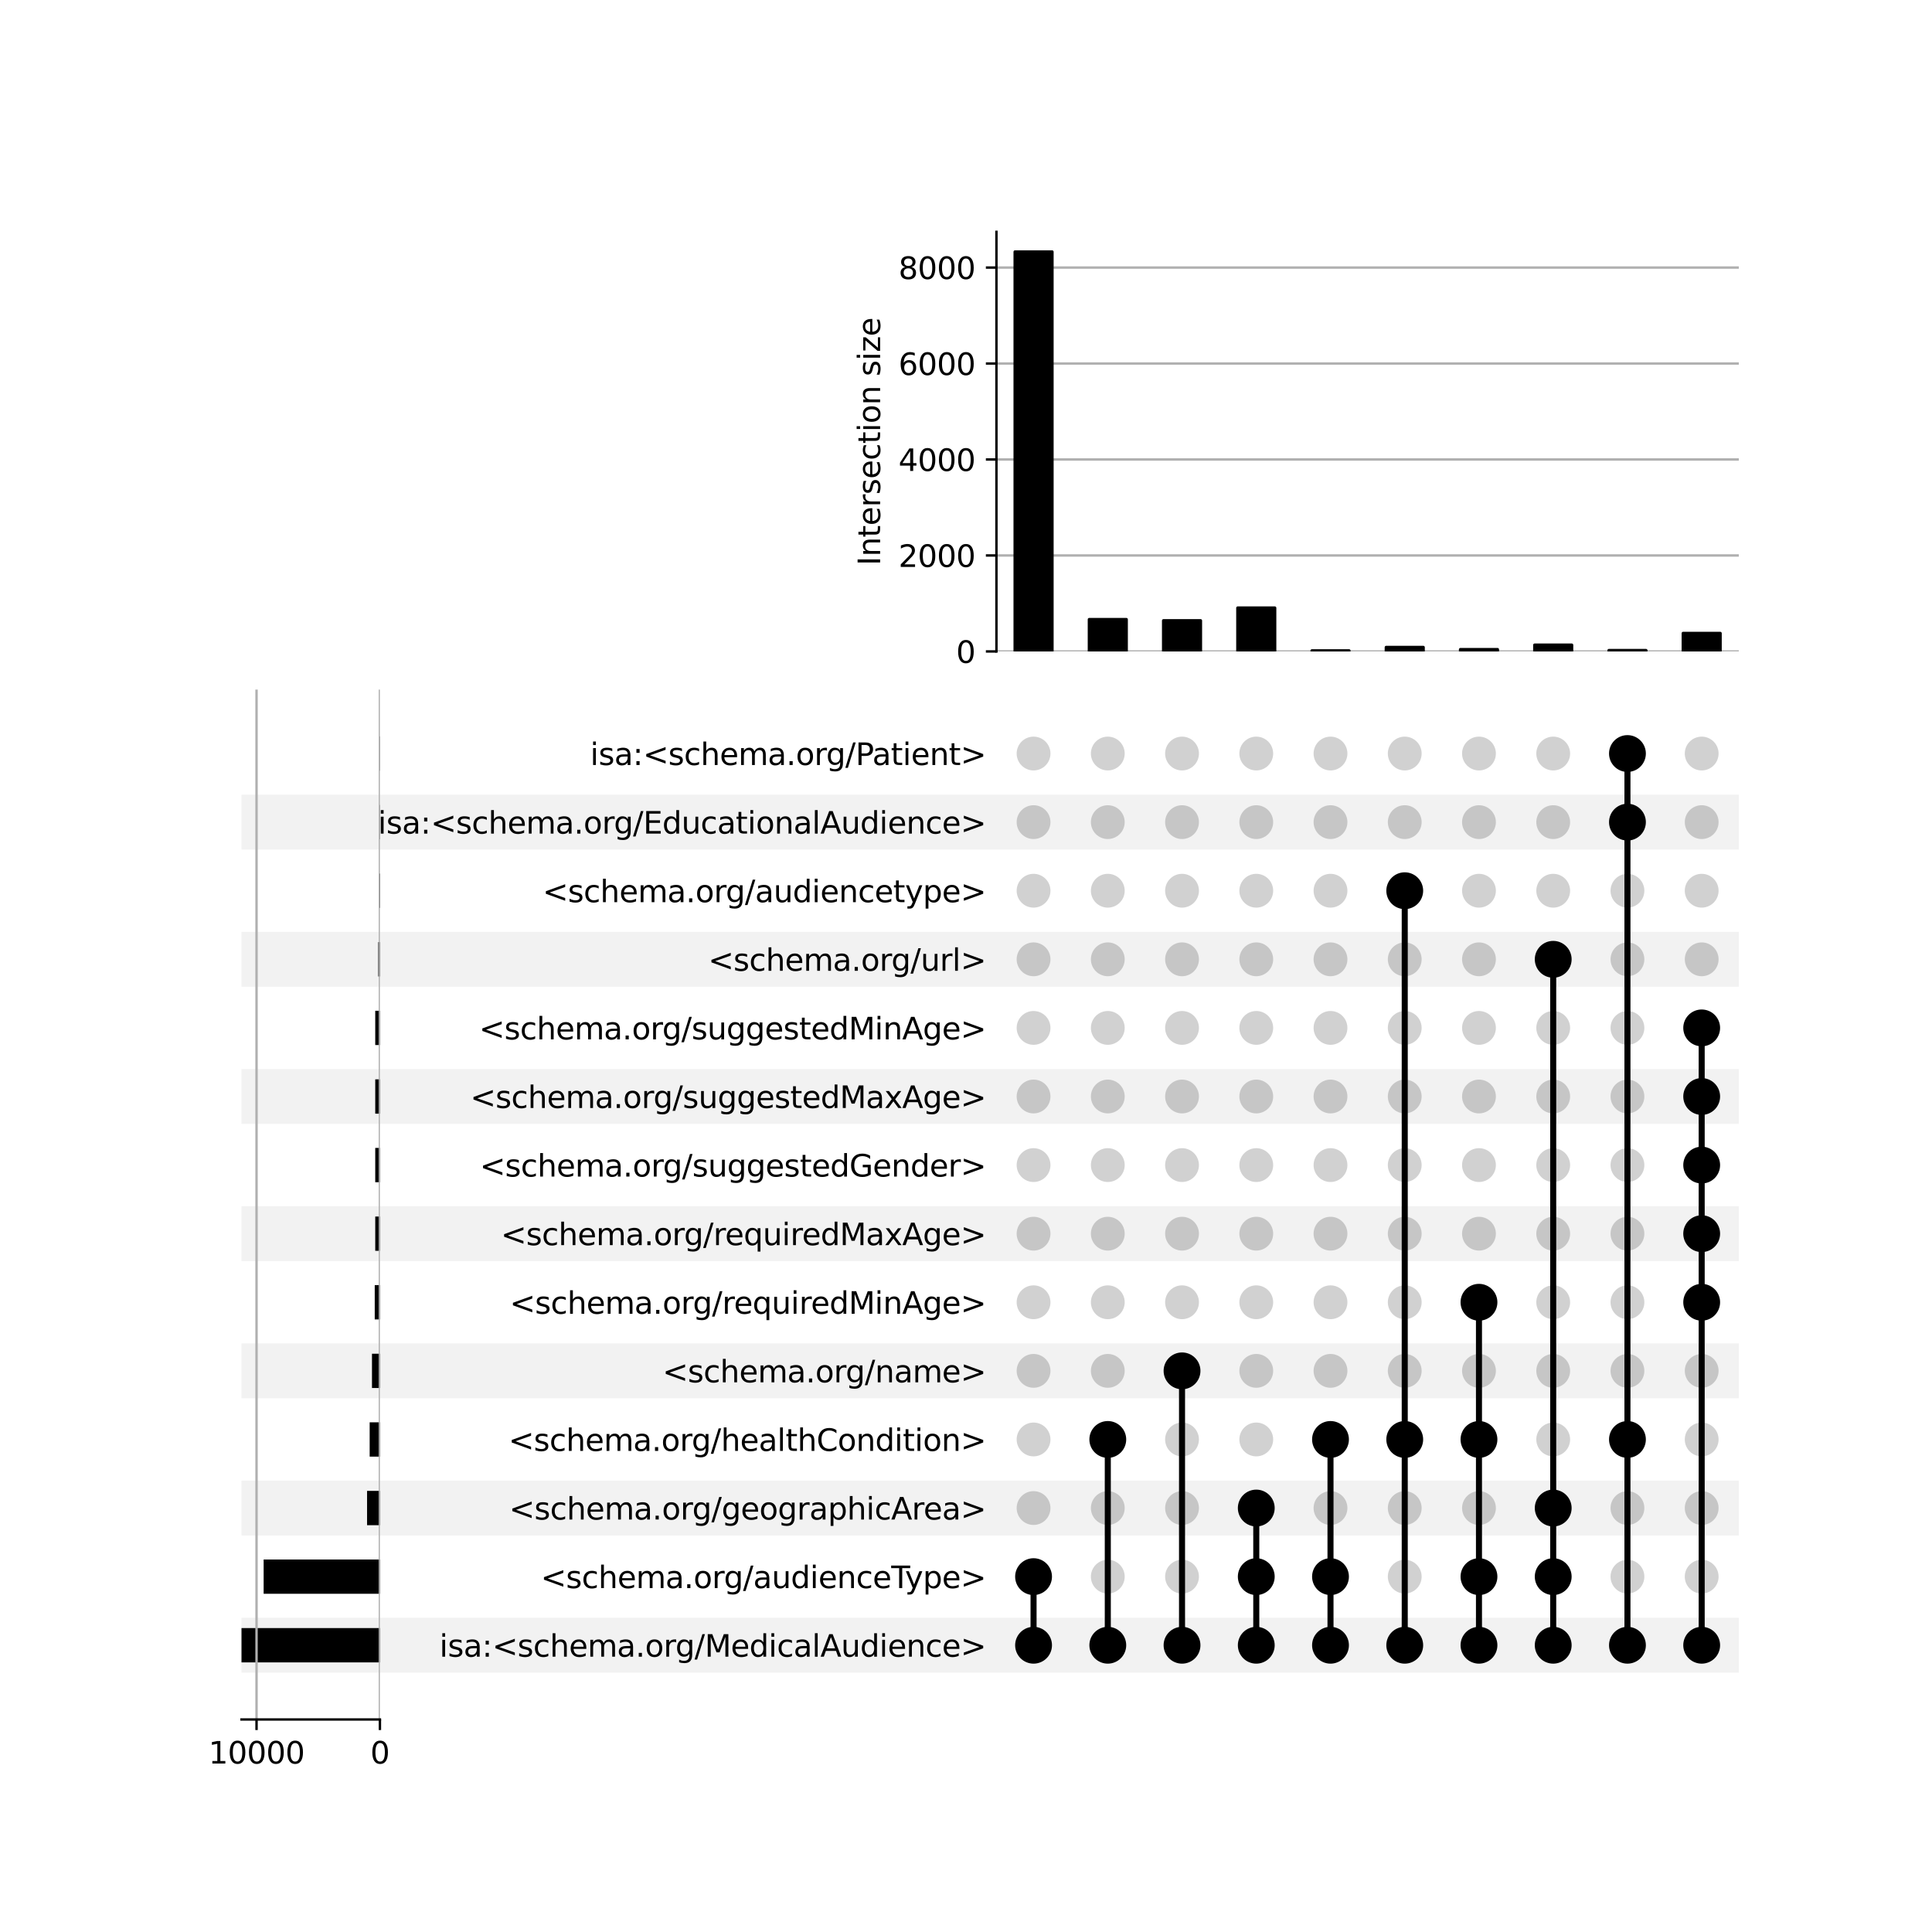 <?xml version="1.0" encoding="utf-8" standalone="no"?>
<!DOCTYPE svg PUBLIC "-//W3C//DTD SVG 1.1//EN"
  "http://www.w3.org/Graphics/SVG/1.1/DTD/svg11.dtd">
<svg xmlns:xlink="http://www.w3.org/1999/xlink" width="640pt" height="640pt" viewBox="0 0 640 640" xmlns="http://www.w3.org/2000/svg" version="1.1">
 <defs>
  <style type="text/css">*{stroke-linejoin: round; stroke-linecap: butt}</style>
 </defs>
 <g id="figure_1">
  <g id="patch_1">
   <path d="M 0 640 
L 640 640 
L 640 0 
L 0 0 
z
" style="fill: #ffffff"/>
  </g>
  <g id="axes_1">
   <g id="patch_2">
    <path d="M 80 554.092 
L 576 554.092 
L 576 535.915 
L 80 535.915 
z
" clip-path="url(#p2935fd7498)" style="fill-opacity: 0.051"/>
   </g>
   <g id="patch_3">
    <path d="M 80 508.649 
L 576 508.649 
L 576 490.471 
L 80 490.471 
z
" clip-path="url(#p2935fd7498)" style="fill-opacity: 0.051"/>
   </g>
   <g id="patch_4">
    <path d="M 80 463.205 
L 576 463.205 
L 576 445.027 
L 80 445.027 
z
" clip-path="url(#p2935fd7498)" style="fill-opacity: 0.051"/>
   </g>
   <g id="patch_5">
    <path d="M 80 417.761 
L 576 417.761 
L 576 399.583 
L 80 399.583 
z
" clip-path="url(#p2935fd7498)" style="fill-opacity: 0.051"/>
   </g>
   <g id="patch_6">
    <path d="M 80 372.317 
L 576 372.317 
L 576 354.14 
L 80 354.14 
z
" clip-path="url(#p2935fd7498)" style="fill-opacity: 0.051"/>
   </g>
   <g id="patch_7">
    <path d="M 80 326.873 
L 576 326.873 
L 576 308.696 
L 80 308.696 
z
" clip-path="url(#p2935fd7498)" style="fill-opacity: 0.051"/>
   </g>
   <g id="patch_8">
    <path d="M 80 281.43 
L 576 281.43 
L 576 263.252 
L 80 263.252 
z
" clip-path="url(#p2935fd7498)" style="fill-opacity: 0.051"/>
   </g>
   <g id="matplotlib.axis_1"/>
   <g id="matplotlib.axis_2">
    <g id="ytick_1"/>
    <g id="ytick_2"/>
    <g id="ytick_3"/>
    <g id="ytick_4"/>
    <g id="ytick_5"/>
    <g id="ytick_6"/>
    <g id="ytick_7"/>
    <g id="ytick_8"/>
    <g id="ytick_9"/>
    <g id="ytick_10"/>
    <g id="ytick_11"/>
    <g id="ytick_12"/>
    <g id="ytick_13"/>
    <g id="ytick_14"/>
   </g>
  </g>
  <g id="axes_2">
   <g id="matplotlib.axis_3">
    <g id="ytick_15">
     <g id="line2d_1"/>
     <g id="text_1">
      <!-- isa:&lt;schema.org/MedicalAudience&gt; -->
      <g transform="translate(145.564 548.803) scale(0.1 -0.1)">
       <defs>
        <path id="DejaVuSans-69" d="M 603 3500 
L 1178 3500 
L 1178 0 
L 603 0 
L 603 3500 
z
M 603 4863 
L 1178 4863 
L 1178 4134 
L 603 4134 
L 603 4863 
z
" transform="scale(0.016)"/>
        <path id="DejaVuSans-73" d="M 2834 3397 
L 2834 2853 
Q 2591 2978 2328 3040 
Q 2066 3103 1784 3103 
Q 1356 3103 1142 2972 
Q 928 2841 928 2578 
Q 928 2378 1081 2264 
Q 1234 2150 1697 2047 
L 1894 2003 
Q 2506 1872 2764 1633 
Q 3022 1394 3022 966 
Q 3022 478 2636 193 
Q 2250 -91 1575 -91 
Q 1294 -91 989 -36 
Q 684 19 347 128 
L 347 722 
Q 666 556 975 473 
Q 1284 391 1588 391 
Q 1994 391 2212 530 
Q 2431 669 2431 922 
Q 2431 1156 2273 1281 
Q 2116 1406 1581 1522 
L 1381 1569 
Q 847 1681 609 1914 
Q 372 2147 372 2553 
Q 372 3047 722 3315 
Q 1072 3584 1716 3584 
Q 2034 3584 2315 3537 
Q 2597 3491 2834 3397 
z
" transform="scale(0.016)"/>
        <path id="DejaVuSans-61" d="M 2194 1759 
Q 1497 1759 1228 1600 
Q 959 1441 959 1056 
Q 959 750 1161 570 
Q 1363 391 1709 391 
Q 2188 391 2477 730 
Q 2766 1069 2766 1631 
L 2766 1759 
L 2194 1759 
z
M 3341 1997 
L 3341 0 
L 2766 0 
L 2766 531 
Q 2569 213 2275 61 
Q 1981 -91 1556 -91 
Q 1019 -91 701 211 
Q 384 513 384 1019 
Q 384 1609 779 1909 
Q 1175 2209 1959 2209 
L 2766 2209 
L 2766 2266 
Q 2766 2663 2505 2880 
Q 2244 3097 1772 3097 
Q 1472 3097 1187 3025 
Q 903 2953 641 2809 
L 641 3341 
Q 956 3463 1253 3523 
Q 1550 3584 1831 3584 
Q 2591 3584 2966 3190 
Q 3341 2797 3341 1997 
z
" transform="scale(0.016)"/>
        <path id="DejaVuSans-3a" d="M 750 794 
L 1409 794 
L 1409 0 
L 750 0 
L 750 794 
z
M 750 3309 
L 1409 3309 
L 1409 2516 
L 750 2516 
L 750 3309 
z
" transform="scale(0.016)"/>
        <path id="DejaVuSans-3c" d="M 4684 3150 
L 1459 2003 
L 4684 863 
L 4684 294 
L 678 1747 
L 678 2266 
L 4684 3719 
L 4684 3150 
z
" transform="scale(0.016)"/>
        <path id="DejaVuSans-63" d="M 3122 3366 
L 3122 2828 
Q 2878 2963 2633 3030 
Q 2388 3097 2138 3097 
Q 1578 3097 1268 2742 
Q 959 2388 959 1747 
Q 959 1106 1268 751 
Q 1578 397 2138 397 
Q 2388 397 2633 464 
Q 2878 531 3122 666 
L 3122 134 
Q 2881 22 2623 -34 
Q 2366 -91 2075 -91 
Q 1284 -91 818 406 
Q 353 903 353 1747 
Q 353 2603 823 3093 
Q 1294 3584 2113 3584 
Q 2378 3584 2631 3529 
Q 2884 3475 3122 3366 
z
" transform="scale(0.016)"/>
        <path id="DejaVuSans-68" d="M 3513 2113 
L 3513 0 
L 2938 0 
L 2938 2094 
Q 2938 2591 2744 2837 
Q 2550 3084 2163 3084 
Q 1697 3084 1428 2787 
Q 1159 2491 1159 1978 
L 1159 0 
L 581 0 
L 581 4863 
L 1159 4863 
L 1159 2956 
Q 1366 3272 1645 3428 
Q 1925 3584 2291 3584 
Q 2894 3584 3203 3211 
Q 3513 2838 3513 2113 
z
" transform="scale(0.016)"/>
        <path id="DejaVuSans-65" d="M 3597 1894 
L 3597 1613 
L 953 1613 
Q 991 1019 1311 708 
Q 1631 397 2203 397 
Q 2534 397 2845 478 
Q 3156 559 3463 722 
L 3463 178 
Q 3153 47 2828 -22 
Q 2503 -91 2169 -91 
Q 1331 -91 842 396 
Q 353 884 353 1716 
Q 353 2575 817 3079 
Q 1281 3584 2069 3584 
Q 2775 3584 3186 3129 
Q 3597 2675 3597 1894 
z
M 3022 2063 
Q 3016 2534 2758 2815 
Q 2500 3097 2075 3097 
Q 1594 3097 1305 2825 
Q 1016 2553 972 2059 
L 3022 2063 
z
" transform="scale(0.016)"/>
        <path id="DejaVuSans-6d" d="M 3328 2828 
Q 3544 3216 3844 3400 
Q 4144 3584 4550 3584 
Q 5097 3584 5394 3201 
Q 5691 2819 5691 2113 
L 5691 0 
L 5113 0 
L 5113 2094 
Q 5113 2597 4934 2840 
Q 4756 3084 4391 3084 
Q 3944 3084 3684 2787 
Q 3425 2491 3425 1978 
L 3425 0 
L 2847 0 
L 2847 2094 
Q 2847 2600 2669 2842 
Q 2491 3084 2119 3084 
Q 1678 3084 1418 2786 
Q 1159 2488 1159 1978 
L 1159 0 
L 581 0 
L 581 3500 
L 1159 3500 
L 1159 2956 
Q 1356 3278 1631 3431 
Q 1906 3584 2284 3584 
Q 2666 3584 2933 3390 
Q 3200 3197 3328 2828 
z
" transform="scale(0.016)"/>
        <path id="DejaVuSans-2e" d="M 684 794 
L 1344 794 
L 1344 0 
L 684 0 
L 684 794 
z
" transform="scale(0.016)"/>
        <path id="DejaVuSans-6f" d="M 1959 3097 
Q 1497 3097 1228 2736 
Q 959 2375 959 1747 
Q 959 1119 1226 758 
Q 1494 397 1959 397 
Q 2419 397 2687 759 
Q 2956 1122 2956 1747 
Q 2956 2369 2687 2733 
Q 2419 3097 1959 3097 
z
M 1959 3584 
Q 2709 3584 3137 3096 
Q 3566 2609 3566 1747 
Q 3566 888 3137 398 
Q 2709 -91 1959 -91 
Q 1206 -91 779 398 
Q 353 888 353 1747 
Q 353 2609 779 3096 
Q 1206 3584 1959 3584 
z
" transform="scale(0.016)"/>
        <path id="DejaVuSans-72" d="M 2631 2963 
Q 2534 3019 2420 3045 
Q 2306 3072 2169 3072 
Q 1681 3072 1420 2755 
Q 1159 2438 1159 1844 
L 1159 0 
L 581 0 
L 581 3500 
L 1159 3500 
L 1159 2956 
Q 1341 3275 1631 3429 
Q 1922 3584 2338 3584 
Q 2397 3584 2469 3576 
Q 2541 3569 2628 3553 
L 2631 2963 
z
" transform="scale(0.016)"/>
        <path id="DejaVuSans-67" d="M 2906 1791 
Q 2906 2416 2648 2759 
Q 2391 3103 1925 3103 
Q 1463 3103 1205 2759 
Q 947 2416 947 1791 
Q 947 1169 1205 825 
Q 1463 481 1925 481 
Q 2391 481 2648 825 
Q 2906 1169 2906 1791 
z
M 3481 434 
Q 3481 -459 3084 -895 
Q 2688 -1331 1869 -1331 
Q 1566 -1331 1297 -1286 
Q 1028 -1241 775 -1147 
L 775 -588 
Q 1028 -725 1275 -790 
Q 1522 -856 1778 -856 
Q 2344 -856 2625 -561 
Q 2906 -266 2906 331 
L 2906 616 
Q 2728 306 2450 153 
Q 2172 0 1784 0 
Q 1141 0 747 490 
Q 353 981 353 1791 
Q 353 2603 747 3093 
Q 1141 3584 1784 3584 
Q 2172 3584 2450 3431 
Q 2728 3278 2906 2969 
L 2906 3500 
L 3481 3500 
L 3481 434 
z
" transform="scale(0.016)"/>
        <path id="DejaVuSans-2f" d="M 1625 4666 
L 2156 4666 
L 531 -594 
L 0 -594 
L 1625 4666 
z
" transform="scale(0.016)"/>
        <path id="DejaVuSans-4d" d="M 628 4666 
L 1569 4666 
L 2759 1491 
L 3956 4666 
L 4897 4666 
L 4897 0 
L 4281 0 
L 4281 4097 
L 3078 897 
L 2444 897 
L 1241 4097 
L 1241 0 
L 628 0 
L 628 4666 
z
" transform="scale(0.016)"/>
        <path id="DejaVuSans-64" d="M 2906 2969 
L 2906 4863 
L 3481 4863 
L 3481 0 
L 2906 0 
L 2906 525 
Q 2725 213 2448 61 
Q 2172 -91 1784 -91 
Q 1150 -91 751 415 
Q 353 922 353 1747 
Q 353 2572 751 3078 
Q 1150 3584 1784 3584 
Q 2172 3584 2448 3432 
Q 2725 3281 2906 2969 
z
M 947 1747 
Q 947 1113 1208 752 
Q 1469 391 1925 391 
Q 2381 391 2643 752 
Q 2906 1113 2906 1747 
Q 2906 2381 2643 2742 
Q 2381 3103 1925 3103 
Q 1469 3103 1208 2742 
Q 947 2381 947 1747 
z
" transform="scale(0.016)"/>
        <path id="DejaVuSans-6c" d="M 603 4863 
L 1178 4863 
L 1178 0 
L 603 0 
L 603 4863 
z
" transform="scale(0.016)"/>
        <path id="DejaVuSans-41" d="M 2188 4044 
L 1331 1722 
L 3047 1722 
L 2188 4044 
z
M 1831 4666 
L 2547 4666 
L 4325 0 
L 3669 0 
L 3244 1197 
L 1141 1197 
L 716 0 
L 50 0 
L 1831 4666 
z
" transform="scale(0.016)"/>
        <path id="DejaVuSans-75" d="M 544 1381 
L 544 3500 
L 1119 3500 
L 1119 1403 
Q 1119 906 1312 657 
Q 1506 409 1894 409 
Q 2359 409 2629 706 
Q 2900 1003 2900 1516 
L 2900 3500 
L 3475 3500 
L 3475 0 
L 2900 0 
L 2900 538 
Q 2691 219 2414 64 
Q 2138 -91 1772 -91 
Q 1169 -91 856 284 
Q 544 659 544 1381 
z
M 1991 3584 
L 1991 3584 
z
" transform="scale(0.016)"/>
        <path id="DejaVuSans-6e" d="M 3513 2113 
L 3513 0 
L 2938 0 
L 2938 2094 
Q 2938 2591 2744 2837 
Q 2550 3084 2163 3084 
Q 1697 3084 1428 2787 
Q 1159 2491 1159 1978 
L 1159 0 
L 581 0 
L 581 3500 
L 1159 3500 
L 1159 2956 
Q 1366 3272 1645 3428 
Q 1925 3584 2291 3584 
Q 2894 3584 3203 3211 
Q 3513 2838 3513 2113 
z
" transform="scale(0.016)"/>
        <path id="DejaVuSans-3e" d="M 678 3150 
L 678 3719 
L 4684 2266 
L 4684 1747 
L 678 294 
L 678 863 
L 3897 2003 
L 678 3150 
z
" transform="scale(0.016)"/>
       </defs>
       <use xlink:href="#DejaVuSans-69"/>
       <use xlink:href="#DejaVuSans-73" x="27.783"/>
       <use xlink:href="#DejaVuSans-61" x="79.883"/>
       <use xlink:href="#DejaVuSans-3a" x="141.162"/>
       <use xlink:href="#DejaVuSans-3c" x="174.854"/>
       <use xlink:href="#DejaVuSans-73" x="258.643"/>
       <use xlink:href="#DejaVuSans-63" x="310.742"/>
       <use xlink:href="#DejaVuSans-68" x="365.723"/>
       <use xlink:href="#DejaVuSans-65" x="429.102"/>
       <use xlink:href="#DejaVuSans-6d" x="490.625"/>
       <use xlink:href="#DejaVuSans-61" x="588.037"/>
       <use xlink:href="#DejaVuSans-2e" x="649.316"/>
       <use xlink:href="#DejaVuSans-6f" x="681.104"/>
       <use xlink:href="#DejaVuSans-72" x="742.285"/>
       <use xlink:href="#DejaVuSans-67" x="781.648"/>
       <use xlink:href="#DejaVuSans-2f" x="845.125"/>
       <use xlink:href="#DejaVuSans-4d" x="878.816"/>
       <use xlink:href="#DejaVuSans-65" x="965.096"/>
       <use xlink:href="#DejaVuSans-64" x="1026.619"/>
       <use xlink:href="#DejaVuSans-69" x="1090.096"/>
       <use xlink:href="#DejaVuSans-63" x="1117.879"/>
       <use xlink:href="#DejaVuSans-61" x="1172.859"/>
       <use xlink:href="#DejaVuSans-6c" x="1234.139"/>
       <use xlink:href="#DejaVuSans-41" x="1261.922"/>
       <use xlink:href="#DejaVuSans-75" x="1330.33"/>
       <use xlink:href="#DejaVuSans-64" x="1393.709"/>
       <use xlink:href="#DejaVuSans-69" x="1457.186"/>
       <use xlink:href="#DejaVuSans-65" x="1484.969"/>
       <use xlink:href="#DejaVuSans-6e" x="1546.492"/>
       <use xlink:href="#DejaVuSans-63" x="1609.871"/>
       <use xlink:href="#DejaVuSans-65" x="1664.852"/>
       <use xlink:href="#DejaVuSans-3e" x="1726.375"/>
      </g>
     </g>
    </g>
    <g id="ytick_16">
     <g id="line2d_2"/>
     <g id="text_2">
      <!-- &lt;schema.org/audienceType&gt; -->
      <g transform="translate(179.107 526.081) scale(0.1 -0.1)">
       <defs>
        <path id="DejaVuSans-54" d="M -19 4666 
L 3928 4666 
L 3928 4134 
L 2272 4134 
L 2272 0 
L 1638 0 
L 1638 4134 
L -19 4134 
L -19 4666 
z
" transform="scale(0.016)"/>
        <path id="DejaVuSans-79" d="M 2059 -325 
Q 1816 -950 1584 -1140 
Q 1353 -1331 966 -1331 
L 506 -1331 
L 506 -850 
L 844 -850 
Q 1081 -850 1212 -737 
Q 1344 -625 1503 -206 
L 1606 56 
L 191 3500 
L 800 3500 
L 1894 763 
L 2988 3500 
L 3597 3500 
L 2059 -325 
z
" transform="scale(0.016)"/>
        <path id="DejaVuSans-70" d="M 1159 525 
L 1159 -1331 
L 581 -1331 
L 581 3500 
L 1159 3500 
L 1159 2969 
Q 1341 3281 1617 3432 
Q 1894 3584 2278 3584 
Q 2916 3584 3314 3078 
Q 3713 2572 3713 1747 
Q 3713 922 3314 415 
Q 2916 -91 2278 -91 
Q 1894 -91 1617 61 
Q 1341 213 1159 525 
z
M 3116 1747 
Q 3116 2381 2855 2742 
Q 2594 3103 2138 3103 
Q 1681 3103 1420 2742 
Q 1159 2381 1159 1747 
Q 1159 1113 1420 752 
Q 1681 391 2138 391 
Q 2594 391 2855 752 
Q 3116 1113 3116 1747 
z
" transform="scale(0.016)"/>
       </defs>
       <use xlink:href="#DejaVuSans-3c"/>
       <use xlink:href="#DejaVuSans-73" x="83.789"/>
       <use xlink:href="#DejaVuSans-63" x="135.889"/>
       <use xlink:href="#DejaVuSans-68" x="190.869"/>
       <use xlink:href="#DejaVuSans-65" x="254.248"/>
       <use xlink:href="#DejaVuSans-6d" x="315.771"/>
       <use xlink:href="#DejaVuSans-61" x="413.184"/>
       <use xlink:href="#DejaVuSans-2e" x="474.463"/>
       <use xlink:href="#DejaVuSans-6f" x="506.25"/>
       <use xlink:href="#DejaVuSans-72" x="567.432"/>
       <use xlink:href="#DejaVuSans-67" x="606.795"/>
       <use xlink:href="#DejaVuSans-2f" x="670.271"/>
       <use xlink:href="#DejaVuSans-61" x="703.963"/>
       <use xlink:href="#DejaVuSans-75" x="765.242"/>
       <use xlink:href="#DejaVuSans-64" x="828.621"/>
       <use xlink:href="#DejaVuSans-69" x="892.098"/>
       <use xlink:href="#DejaVuSans-65" x="919.881"/>
       <use xlink:href="#DejaVuSans-6e" x="981.404"/>
       <use xlink:href="#DejaVuSans-63" x="1044.783"/>
       <use xlink:href="#DejaVuSans-65" x="1099.764"/>
       <use xlink:href="#DejaVuSans-54" x="1161.287"/>
       <use xlink:href="#DejaVuSans-79" x="1206.746"/>
       <use xlink:href="#DejaVuSans-70" x="1265.926"/>
       <use xlink:href="#DejaVuSans-65" x="1329.402"/>
       <use xlink:href="#DejaVuSans-3e" x="1390.926"/>
      </g>
     </g>
    </g>
    <g id="ytick_17">
     <g id="line2d_3"/>
     <g id="text_3">
      <!-- &lt;schema.org/geographicArea&gt; -->
      <g transform="translate(168.629 503.359) scale(0.1 -0.1)">
       <use xlink:href="#DejaVuSans-3c"/>
       <use xlink:href="#DejaVuSans-73" x="83.789"/>
       <use xlink:href="#DejaVuSans-63" x="135.889"/>
       <use xlink:href="#DejaVuSans-68" x="190.869"/>
       <use xlink:href="#DejaVuSans-65" x="254.248"/>
       <use xlink:href="#DejaVuSans-6d" x="315.771"/>
       <use xlink:href="#DejaVuSans-61" x="413.184"/>
       <use xlink:href="#DejaVuSans-2e" x="474.463"/>
       <use xlink:href="#DejaVuSans-6f" x="506.25"/>
       <use xlink:href="#DejaVuSans-72" x="567.432"/>
       <use xlink:href="#DejaVuSans-67" x="606.795"/>
       <use xlink:href="#DejaVuSans-2f" x="670.271"/>
       <use xlink:href="#DejaVuSans-67" x="703.963"/>
       <use xlink:href="#DejaVuSans-65" x="767.439"/>
       <use xlink:href="#DejaVuSans-6f" x="828.963"/>
       <use xlink:href="#DejaVuSans-67" x="890.145"/>
       <use xlink:href="#DejaVuSans-72" x="953.621"/>
       <use xlink:href="#DejaVuSans-61" x="994.734"/>
       <use xlink:href="#DejaVuSans-70" x="1056.014"/>
       <use xlink:href="#DejaVuSans-68" x="1119.49"/>
       <use xlink:href="#DejaVuSans-69" x="1182.869"/>
       <use xlink:href="#DejaVuSans-63" x="1210.652"/>
       <use xlink:href="#DejaVuSans-41" x="1265.633"/>
       <use xlink:href="#DejaVuSans-72" x="1334.041"/>
       <use xlink:href="#DejaVuSans-65" x="1372.904"/>
       <use xlink:href="#DejaVuSans-61" x="1434.428"/>
       <use xlink:href="#DejaVuSans-3e" x="1495.707"/>
      </g>
     </g>
    </g>
    <g id="ytick_18">
     <g id="line2d_4"/>
     <g id="text_4">
      <!-- &lt;schema.org/healthCondition&gt; -->
      <g transform="translate(168.432 480.637) scale(0.1 -0.1)">
       <defs>
        <path id="DejaVuSans-74" d="M 1172 4494 
L 1172 3500 
L 2356 3500 
L 2356 3053 
L 1172 3053 
L 1172 1153 
Q 1172 725 1289 603 
Q 1406 481 1766 481 
L 2356 481 
L 2356 0 
L 1766 0 
Q 1100 0 847 248 
Q 594 497 594 1153 
L 594 3053 
L 172 3053 
L 172 3500 
L 594 3500 
L 594 4494 
L 1172 4494 
z
" transform="scale(0.016)"/>
        <path id="DejaVuSans-43" d="M 4122 4306 
L 4122 3641 
Q 3803 3938 3442 4084 
Q 3081 4231 2675 4231 
Q 1875 4231 1450 3742 
Q 1025 3253 1025 2328 
Q 1025 1406 1450 917 
Q 1875 428 2675 428 
Q 3081 428 3442 575 
Q 3803 722 4122 1019 
L 4122 359 
Q 3791 134 3420 21 
Q 3050 -91 2638 -91 
Q 1578 -91 968 557 
Q 359 1206 359 2328 
Q 359 3453 968 4101 
Q 1578 4750 2638 4750 
Q 3056 4750 3426 4639 
Q 3797 4528 4122 4306 
z
" transform="scale(0.016)"/>
       </defs>
       <use xlink:href="#DejaVuSans-3c"/>
       <use xlink:href="#DejaVuSans-73" x="83.789"/>
       <use xlink:href="#DejaVuSans-63" x="135.889"/>
       <use xlink:href="#DejaVuSans-68" x="190.869"/>
       <use xlink:href="#DejaVuSans-65" x="254.248"/>
       <use xlink:href="#DejaVuSans-6d" x="315.771"/>
       <use xlink:href="#DejaVuSans-61" x="413.184"/>
       <use xlink:href="#DejaVuSans-2e" x="474.463"/>
       <use xlink:href="#DejaVuSans-6f" x="506.25"/>
       <use xlink:href="#DejaVuSans-72" x="567.432"/>
       <use xlink:href="#DejaVuSans-67" x="606.795"/>
       <use xlink:href="#DejaVuSans-2f" x="670.271"/>
       <use xlink:href="#DejaVuSans-68" x="703.963"/>
       <use xlink:href="#DejaVuSans-65" x="767.342"/>
       <use xlink:href="#DejaVuSans-61" x="828.865"/>
       <use xlink:href="#DejaVuSans-6c" x="890.145"/>
       <use xlink:href="#DejaVuSans-74" x="917.928"/>
       <use xlink:href="#DejaVuSans-68" x="957.137"/>
       <use xlink:href="#DejaVuSans-43" x="1020.516"/>
       <use xlink:href="#DejaVuSans-6f" x="1090.34"/>
       <use xlink:href="#DejaVuSans-6e" x="1151.521"/>
       <use xlink:href="#DejaVuSans-64" x="1214.9"/>
       <use xlink:href="#DejaVuSans-69" x="1278.377"/>
       <use xlink:href="#DejaVuSans-74" x="1306.16"/>
       <use xlink:href="#DejaVuSans-69" x="1345.369"/>
       <use xlink:href="#DejaVuSans-6f" x="1373.152"/>
       <use xlink:href="#DejaVuSans-6e" x="1434.334"/>
       <use xlink:href="#DejaVuSans-3e" x="1497.713"/>
      </g>
     </g>
    </g>
    <g id="ytick_19">
     <g id="line2d_5"/>
     <g id="text_5">
      <!-- &lt;schema.org/name&gt; -->
      <g transform="translate(219.448 457.915) scale(0.1 -0.1)">
       <use xlink:href="#DejaVuSans-3c"/>
       <use xlink:href="#DejaVuSans-73" x="83.789"/>
       <use xlink:href="#DejaVuSans-63" x="135.889"/>
       <use xlink:href="#DejaVuSans-68" x="190.869"/>
       <use xlink:href="#DejaVuSans-65" x="254.248"/>
       <use xlink:href="#DejaVuSans-6d" x="315.771"/>
       <use xlink:href="#DejaVuSans-61" x="413.184"/>
       <use xlink:href="#DejaVuSans-2e" x="474.463"/>
       <use xlink:href="#DejaVuSans-6f" x="506.25"/>
       <use xlink:href="#DejaVuSans-72" x="567.432"/>
       <use xlink:href="#DejaVuSans-67" x="606.795"/>
       <use xlink:href="#DejaVuSans-2f" x="670.271"/>
       <use xlink:href="#DejaVuSans-6e" x="703.963"/>
       <use xlink:href="#DejaVuSans-61" x="767.342"/>
       <use xlink:href="#DejaVuSans-6d" x="828.621"/>
       <use xlink:href="#DejaVuSans-65" x="926.033"/>
       <use xlink:href="#DejaVuSans-3e" x="987.557"/>
      </g>
     </g>
    </g>
    <g id="ytick_20">
     <g id="line2d_6"/>
     <g id="text_6">
      <!-- &lt;schema.org/requiredMinAge&gt; -->
      <g transform="translate(168.831 435.193) scale(0.1 -0.1)">
       <defs>
        <path id="DejaVuSans-71" d="M 947 1747 
Q 947 1113 1208 752 
Q 1469 391 1925 391 
Q 2381 391 2643 752 
Q 2906 1113 2906 1747 
Q 2906 2381 2643 2742 
Q 2381 3103 1925 3103 
Q 1469 3103 1208 2742 
Q 947 2381 947 1747 
z
M 2906 525 
Q 2725 213 2448 61 
Q 2172 -91 1784 -91 
Q 1150 -91 751 415 
Q 353 922 353 1747 
Q 353 2572 751 3078 
Q 1150 3584 1784 3584 
Q 2172 3584 2448 3432 
Q 2725 3281 2906 2969 
L 2906 3500 
L 3481 3500 
L 3481 -1331 
L 2906 -1331 
L 2906 525 
z
" transform="scale(0.016)"/>
       </defs>
       <use xlink:href="#DejaVuSans-3c"/>
       <use xlink:href="#DejaVuSans-73" x="83.789"/>
       <use xlink:href="#DejaVuSans-63" x="135.889"/>
       <use xlink:href="#DejaVuSans-68" x="190.869"/>
       <use xlink:href="#DejaVuSans-65" x="254.248"/>
       <use xlink:href="#DejaVuSans-6d" x="315.771"/>
       <use xlink:href="#DejaVuSans-61" x="413.184"/>
       <use xlink:href="#DejaVuSans-2e" x="474.463"/>
       <use xlink:href="#DejaVuSans-6f" x="506.25"/>
       <use xlink:href="#DejaVuSans-72" x="567.432"/>
       <use xlink:href="#DejaVuSans-67" x="606.795"/>
       <use xlink:href="#DejaVuSans-2f" x="670.271"/>
       <use xlink:href="#DejaVuSans-72" x="703.963"/>
       <use xlink:href="#DejaVuSans-65" x="742.826"/>
       <use xlink:href="#DejaVuSans-71" x="804.35"/>
       <use xlink:href="#DejaVuSans-75" x="867.826"/>
       <use xlink:href="#DejaVuSans-69" x="931.205"/>
       <use xlink:href="#DejaVuSans-72" x="958.988"/>
       <use xlink:href="#DejaVuSans-65" x="997.852"/>
       <use xlink:href="#DejaVuSans-64" x="1059.375"/>
       <use xlink:href="#DejaVuSans-4d" x="1122.852"/>
       <use xlink:href="#DejaVuSans-69" x="1209.131"/>
       <use xlink:href="#DejaVuSans-6e" x="1236.914"/>
       <use xlink:href="#DejaVuSans-41" x="1300.293"/>
       <use xlink:href="#DejaVuSans-67" x="1368.701"/>
       <use xlink:href="#DejaVuSans-65" x="1432.178"/>
       <use xlink:href="#DejaVuSans-3e" x="1493.701"/>
      </g>
     </g>
    </g>
    <g id="ytick_21">
     <g id="line2d_7"/>
     <g id="text_7">
      <!-- &lt;schema.org/requiredMaxAge&gt; -->
      <g transform="translate(165.9 412.471) scale(0.1 -0.1)">
       <defs>
        <path id="DejaVuSans-78" d="M 3513 3500 
L 2247 1797 
L 3578 0 
L 2900 0 
L 1881 1375 
L 863 0 
L 184 0 
L 1544 1831 
L 300 3500 
L 978 3500 
L 1906 2253 
L 2834 3500 
L 3513 3500 
z
" transform="scale(0.016)"/>
       </defs>
       <use xlink:href="#DejaVuSans-3c"/>
       <use xlink:href="#DejaVuSans-73" x="83.789"/>
       <use xlink:href="#DejaVuSans-63" x="135.889"/>
       <use xlink:href="#DejaVuSans-68" x="190.869"/>
       <use xlink:href="#DejaVuSans-65" x="254.248"/>
       <use xlink:href="#DejaVuSans-6d" x="315.771"/>
       <use xlink:href="#DejaVuSans-61" x="413.184"/>
       <use xlink:href="#DejaVuSans-2e" x="474.463"/>
       <use xlink:href="#DejaVuSans-6f" x="506.25"/>
       <use xlink:href="#DejaVuSans-72" x="567.432"/>
       <use xlink:href="#DejaVuSans-67" x="606.795"/>
       <use xlink:href="#DejaVuSans-2f" x="670.271"/>
       <use xlink:href="#DejaVuSans-72" x="703.963"/>
       <use xlink:href="#DejaVuSans-65" x="742.826"/>
       <use xlink:href="#DejaVuSans-71" x="804.35"/>
       <use xlink:href="#DejaVuSans-75" x="867.826"/>
       <use xlink:href="#DejaVuSans-69" x="931.205"/>
       <use xlink:href="#DejaVuSans-72" x="958.988"/>
       <use xlink:href="#DejaVuSans-65" x="997.852"/>
       <use xlink:href="#DejaVuSans-64" x="1059.375"/>
       <use xlink:href="#DejaVuSans-4d" x="1122.852"/>
       <use xlink:href="#DejaVuSans-61" x="1209.131"/>
       <use xlink:href="#DejaVuSans-78" x="1270.41"/>
       <use xlink:href="#DejaVuSans-41" x="1329.59"/>
       <use xlink:href="#DejaVuSans-67" x="1397.998"/>
       <use xlink:href="#DejaVuSans-65" x="1461.475"/>
       <use xlink:href="#DejaVuSans-3e" x="1522.998"/>
      </g>
     </g>
    </g>
    <g id="ytick_22">
     <g id="line2d_8"/>
     <g id="text_8">
      <!-- &lt;schema.org/suggestedGender&gt; -->
      <g transform="translate(158.928 389.75) scale(0.1 -0.1)">
       <defs>
        <path id="DejaVuSans-47" d="M 3809 666 
L 3809 1919 
L 2778 1919 
L 2778 2438 
L 4434 2438 
L 4434 434 
Q 4069 175 3628 42 
Q 3188 -91 2688 -91 
Q 1594 -91 976 548 
Q 359 1188 359 2328 
Q 359 3472 976 4111 
Q 1594 4750 2688 4750 
Q 3144 4750 3555 4637 
Q 3966 4525 4313 4306 
L 4313 3634 
Q 3963 3931 3569 4081 
Q 3175 4231 2741 4231 
Q 1884 4231 1454 3753 
Q 1025 3275 1025 2328 
Q 1025 1384 1454 906 
Q 1884 428 2741 428 
Q 3075 428 3337 486 
Q 3600 544 3809 666 
z
" transform="scale(0.016)"/>
       </defs>
       <use xlink:href="#DejaVuSans-3c"/>
       <use xlink:href="#DejaVuSans-73" x="83.789"/>
       <use xlink:href="#DejaVuSans-63" x="135.889"/>
       <use xlink:href="#DejaVuSans-68" x="190.869"/>
       <use xlink:href="#DejaVuSans-65" x="254.248"/>
       <use xlink:href="#DejaVuSans-6d" x="315.771"/>
       <use xlink:href="#DejaVuSans-61" x="413.184"/>
       <use xlink:href="#DejaVuSans-2e" x="474.463"/>
       <use xlink:href="#DejaVuSans-6f" x="506.25"/>
       <use xlink:href="#DejaVuSans-72" x="567.432"/>
       <use xlink:href="#DejaVuSans-67" x="606.795"/>
       <use xlink:href="#DejaVuSans-2f" x="670.271"/>
       <use xlink:href="#DejaVuSans-73" x="703.963"/>
       <use xlink:href="#DejaVuSans-75" x="756.062"/>
       <use xlink:href="#DejaVuSans-67" x="819.441"/>
       <use xlink:href="#DejaVuSans-67" x="882.918"/>
       <use xlink:href="#DejaVuSans-65" x="946.395"/>
       <use xlink:href="#DejaVuSans-73" x="1007.918"/>
       <use xlink:href="#DejaVuSans-74" x="1060.018"/>
       <use xlink:href="#DejaVuSans-65" x="1099.227"/>
       <use xlink:href="#DejaVuSans-64" x="1160.75"/>
       <use xlink:href="#DejaVuSans-47" x="1224.227"/>
       <use xlink:href="#DejaVuSans-65" x="1301.717"/>
       <use xlink:href="#DejaVuSans-6e" x="1363.24"/>
       <use xlink:href="#DejaVuSans-64" x="1426.619"/>
       <use xlink:href="#DejaVuSans-65" x="1490.096"/>
       <use xlink:href="#DejaVuSans-72" x="1551.619"/>
       <use xlink:href="#DejaVuSans-3e" x="1592.732"/>
      </g>
     </g>
    </g>
    <g id="ytick_23">
     <g id="line2d_9"/>
     <g id="text_9">
      <!-- &lt;schema.org/suggestedMaxAge&gt; -->
      <g transform="translate(155.762 367.028) scale(0.1 -0.1)">
       <use xlink:href="#DejaVuSans-3c"/>
       <use xlink:href="#DejaVuSans-73" x="83.789"/>
       <use xlink:href="#DejaVuSans-63" x="135.889"/>
       <use xlink:href="#DejaVuSans-68" x="190.869"/>
       <use xlink:href="#DejaVuSans-65" x="254.248"/>
       <use xlink:href="#DejaVuSans-6d" x="315.771"/>
       <use xlink:href="#DejaVuSans-61" x="413.184"/>
       <use xlink:href="#DejaVuSans-2e" x="474.463"/>
       <use xlink:href="#DejaVuSans-6f" x="506.25"/>
       <use xlink:href="#DejaVuSans-72" x="567.432"/>
       <use xlink:href="#DejaVuSans-67" x="606.795"/>
       <use xlink:href="#DejaVuSans-2f" x="670.271"/>
       <use xlink:href="#DejaVuSans-73" x="703.963"/>
       <use xlink:href="#DejaVuSans-75" x="756.062"/>
       <use xlink:href="#DejaVuSans-67" x="819.441"/>
       <use xlink:href="#DejaVuSans-67" x="882.918"/>
       <use xlink:href="#DejaVuSans-65" x="946.395"/>
       <use xlink:href="#DejaVuSans-73" x="1007.918"/>
       <use xlink:href="#DejaVuSans-74" x="1060.018"/>
       <use xlink:href="#DejaVuSans-65" x="1099.227"/>
       <use xlink:href="#DejaVuSans-64" x="1160.75"/>
       <use xlink:href="#DejaVuSans-4d" x="1224.227"/>
       <use xlink:href="#DejaVuSans-61" x="1310.506"/>
       <use xlink:href="#DejaVuSans-78" x="1371.785"/>
       <use xlink:href="#DejaVuSans-41" x="1430.965"/>
       <use xlink:href="#DejaVuSans-67" x="1499.373"/>
       <use xlink:href="#DejaVuSans-65" x="1562.85"/>
       <use xlink:href="#DejaVuSans-3e" x="1624.373"/>
      </g>
     </g>
    </g>
    <g id="ytick_24">
     <g id="line2d_10"/>
     <g id="text_10">
      <!-- &lt;schema.org/suggestedMinAge&gt; -->
      <g transform="translate(158.693 344.306) scale(0.1 -0.1)">
       <use xlink:href="#DejaVuSans-3c"/>
       <use xlink:href="#DejaVuSans-73" x="83.789"/>
       <use xlink:href="#DejaVuSans-63" x="135.889"/>
       <use xlink:href="#DejaVuSans-68" x="190.869"/>
       <use xlink:href="#DejaVuSans-65" x="254.248"/>
       <use xlink:href="#DejaVuSans-6d" x="315.771"/>
       <use xlink:href="#DejaVuSans-61" x="413.184"/>
       <use xlink:href="#DejaVuSans-2e" x="474.463"/>
       <use xlink:href="#DejaVuSans-6f" x="506.25"/>
       <use xlink:href="#DejaVuSans-72" x="567.432"/>
       <use xlink:href="#DejaVuSans-67" x="606.795"/>
       <use xlink:href="#DejaVuSans-2f" x="670.271"/>
       <use xlink:href="#DejaVuSans-73" x="703.963"/>
       <use xlink:href="#DejaVuSans-75" x="756.062"/>
       <use xlink:href="#DejaVuSans-67" x="819.441"/>
       <use xlink:href="#DejaVuSans-67" x="882.918"/>
       <use xlink:href="#DejaVuSans-65" x="946.395"/>
       <use xlink:href="#DejaVuSans-73" x="1007.918"/>
       <use xlink:href="#DejaVuSans-74" x="1060.018"/>
       <use xlink:href="#DejaVuSans-65" x="1099.227"/>
       <use xlink:href="#DejaVuSans-64" x="1160.75"/>
       <use xlink:href="#DejaVuSans-4d" x="1224.227"/>
       <use xlink:href="#DejaVuSans-69" x="1310.506"/>
       <use xlink:href="#DejaVuSans-6e" x="1338.289"/>
       <use xlink:href="#DejaVuSans-41" x="1401.668"/>
       <use xlink:href="#DejaVuSans-67" x="1470.076"/>
       <use xlink:href="#DejaVuSans-65" x="1533.553"/>
       <use xlink:href="#DejaVuSans-3e" x="1595.076"/>
      </g>
     </g>
    </g>
    <g id="ytick_25">
     <g id="line2d_11"/>
     <g id="text_11">
      <!-- &lt;schema.org/url&gt; -->
      <g transform="translate(234.581 321.584) scale(0.1 -0.1)">
       <use xlink:href="#DejaVuSans-3c"/>
       <use xlink:href="#DejaVuSans-73" x="83.789"/>
       <use xlink:href="#DejaVuSans-63" x="135.889"/>
       <use xlink:href="#DejaVuSans-68" x="190.869"/>
       <use xlink:href="#DejaVuSans-65" x="254.248"/>
       <use xlink:href="#DejaVuSans-6d" x="315.771"/>
       <use xlink:href="#DejaVuSans-61" x="413.184"/>
       <use xlink:href="#DejaVuSans-2e" x="474.463"/>
       <use xlink:href="#DejaVuSans-6f" x="506.25"/>
       <use xlink:href="#DejaVuSans-72" x="567.432"/>
       <use xlink:href="#DejaVuSans-67" x="606.795"/>
       <use xlink:href="#DejaVuSans-2f" x="670.271"/>
       <use xlink:href="#DejaVuSans-75" x="703.963"/>
       <use xlink:href="#DejaVuSans-72" x="767.342"/>
       <use xlink:href="#DejaVuSans-6c" x="808.455"/>
       <use xlink:href="#DejaVuSans-3e" x="836.238"/>
      </g>
     </g>
    </g>
    <g id="ytick_26">
     <g id="line2d_12"/>
     <g id="text_12">
      <!-- &lt;schema.org/audiencetype&gt; -->
      <g transform="translate(179.732 298.862) scale(0.1 -0.1)">
       <use xlink:href="#DejaVuSans-3c"/>
       <use xlink:href="#DejaVuSans-73" x="83.789"/>
       <use xlink:href="#DejaVuSans-63" x="135.889"/>
       <use xlink:href="#DejaVuSans-68" x="190.869"/>
       <use xlink:href="#DejaVuSans-65" x="254.248"/>
       <use xlink:href="#DejaVuSans-6d" x="315.771"/>
       <use xlink:href="#DejaVuSans-61" x="413.184"/>
       <use xlink:href="#DejaVuSans-2e" x="474.463"/>
       <use xlink:href="#DejaVuSans-6f" x="506.25"/>
       <use xlink:href="#DejaVuSans-72" x="567.432"/>
       <use xlink:href="#DejaVuSans-67" x="606.795"/>
       <use xlink:href="#DejaVuSans-2f" x="670.271"/>
       <use xlink:href="#DejaVuSans-61" x="703.963"/>
       <use xlink:href="#DejaVuSans-75" x="765.242"/>
       <use xlink:href="#DejaVuSans-64" x="828.621"/>
       <use xlink:href="#DejaVuSans-69" x="892.098"/>
       <use xlink:href="#DejaVuSans-65" x="919.881"/>
       <use xlink:href="#DejaVuSans-6e" x="981.404"/>
       <use xlink:href="#DejaVuSans-63" x="1044.783"/>
       <use xlink:href="#DejaVuSans-65" x="1099.764"/>
       <use xlink:href="#DejaVuSans-74" x="1161.287"/>
       <use xlink:href="#DejaVuSans-79" x="1200.496"/>
       <use xlink:href="#DejaVuSans-70" x="1259.676"/>
       <use xlink:href="#DejaVuSans-65" x="1323.152"/>
       <use xlink:href="#DejaVuSans-3e" x="1384.676"/>
      </g>
     </g>
    </g>
    <g id="ytick_27">
     <g id="line2d_13"/>
     <g id="text_13">
      <!-- isa:&lt;schema.org/EducationalAudience&gt; -->
      <g transform="translate(125.184 276.14) scale(0.1 -0.1)">
       <defs>
        <path id="DejaVuSans-45" d="M 628 4666 
L 3578 4666 
L 3578 4134 
L 1259 4134 
L 1259 2753 
L 3481 2753 
L 3481 2222 
L 1259 2222 
L 1259 531 
L 3634 531 
L 3634 0 
L 628 0 
L 628 4666 
z
" transform="scale(0.016)"/>
       </defs>
       <use xlink:href="#DejaVuSans-69"/>
       <use xlink:href="#DejaVuSans-73" x="27.783"/>
       <use xlink:href="#DejaVuSans-61" x="79.883"/>
       <use xlink:href="#DejaVuSans-3a" x="141.162"/>
       <use xlink:href="#DejaVuSans-3c" x="174.854"/>
       <use xlink:href="#DejaVuSans-73" x="258.643"/>
       <use xlink:href="#DejaVuSans-63" x="310.742"/>
       <use xlink:href="#DejaVuSans-68" x="365.723"/>
       <use xlink:href="#DejaVuSans-65" x="429.102"/>
       <use xlink:href="#DejaVuSans-6d" x="490.625"/>
       <use xlink:href="#DejaVuSans-61" x="588.037"/>
       <use xlink:href="#DejaVuSans-2e" x="649.316"/>
       <use xlink:href="#DejaVuSans-6f" x="681.104"/>
       <use xlink:href="#DejaVuSans-72" x="742.285"/>
       <use xlink:href="#DejaVuSans-67" x="781.648"/>
       <use xlink:href="#DejaVuSans-2f" x="845.125"/>
       <use xlink:href="#DejaVuSans-45" x="878.816"/>
       <use xlink:href="#DejaVuSans-64" x="942"/>
       <use xlink:href="#DejaVuSans-75" x="1005.477"/>
       <use xlink:href="#DejaVuSans-63" x="1068.855"/>
       <use xlink:href="#DejaVuSans-61" x="1123.836"/>
       <use xlink:href="#DejaVuSans-74" x="1185.115"/>
       <use xlink:href="#DejaVuSans-69" x="1224.324"/>
       <use xlink:href="#DejaVuSans-6f" x="1252.107"/>
       <use xlink:href="#DejaVuSans-6e" x="1313.289"/>
       <use xlink:href="#DejaVuSans-61" x="1376.668"/>
       <use xlink:href="#DejaVuSans-6c" x="1437.947"/>
       <use xlink:href="#DejaVuSans-41" x="1465.73"/>
       <use xlink:href="#DejaVuSans-75" x="1534.139"/>
       <use xlink:href="#DejaVuSans-64" x="1597.518"/>
       <use xlink:href="#DejaVuSans-69" x="1660.994"/>
       <use xlink:href="#DejaVuSans-65" x="1688.777"/>
       <use xlink:href="#DejaVuSans-6e" x="1750.301"/>
       <use xlink:href="#DejaVuSans-63" x="1813.68"/>
       <use xlink:href="#DejaVuSans-65" x="1868.66"/>
       <use xlink:href="#DejaVuSans-3e" x="1930.184"/>
      </g>
     </g>
    </g>
    <g id="ytick_28">
     <g id="line2d_14"/>
     <g id="text_14">
      <!-- isa:&lt;schema.org/Patient&gt; -->
      <g transform="translate(195.506 253.418) scale(0.1 -0.1)">
       <defs>
        <path id="DejaVuSans-50" d="M 1259 4147 
L 1259 2394 
L 2053 2394 
Q 2494 2394 2734 2622 
Q 2975 2850 2975 3272 
Q 2975 3691 2734 3919 
Q 2494 4147 2053 4147 
L 1259 4147 
z
M 628 4666 
L 2053 4666 
Q 2838 4666 3239 4311 
Q 3641 3956 3641 3272 
Q 3641 2581 3239 2228 
Q 2838 1875 2053 1875 
L 1259 1875 
L 1259 0 
L 628 0 
L 628 4666 
z
" transform="scale(0.016)"/>
       </defs>
       <use xlink:href="#DejaVuSans-69"/>
       <use xlink:href="#DejaVuSans-73" x="27.783"/>
       <use xlink:href="#DejaVuSans-61" x="79.883"/>
       <use xlink:href="#DejaVuSans-3a" x="141.162"/>
       <use xlink:href="#DejaVuSans-3c" x="174.854"/>
       <use xlink:href="#DejaVuSans-73" x="258.643"/>
       <use xlink:href="#DejaVuSans-63" x="310.742"/>
       <use xlink:href="#DejaVuSans-68" x="365.723"/>
       <use xlink:href="#DejaVuSans-65" x="429.102"/>
       <use xlink:href="#DejaVuSans-6d" x="490.625"/>
       <use xlink:href="#DejaVuSans-61" x="588.037"/>
       <use xlink:href="#DejaVuSans-2e" x="649.316"/>
       <use xlink:href="#DejaVuSans-6f" x="681.104"/>
       <use xlink:href="#DejaVuSans-72" x="742.285"/>
       <use xlink:href="#DejaVuSans-67" x="781.648"/>
       <use xlink:href="#DejaVuSans-2f" x="845.125"/>
       <use xlink:href="#DejaVuSans-50" x="878.816"/>
       <use xlink:href="#DejaVuSans-61" x="934.619"/>
       <use xlink:href="#DejaVuSans-74" x="995.898"/>
       <use xlink:href="#DejaVuSans-69" x="1035.107"/>
       <use xlink:href="#DejaVuSans-65" x="1062.891"/>
       <use xlink:href="#DejaVuSans-6e" x="1124.414"/>
       <use xlink:href="#DejaVuSans-74" x="1187.793"/>
       <use xlink:href="#DejaVuSans-3e" x="1227.002"/>
      </g>
     </g>
    </g>
   </g>
   <g id="LineCollection_1">
    <path d="M 342.38 545.004 
L 342.38 522.282 
" clip-path="url(#pe73e5afce9)" style="fill: none; stroke: #000000; stroke-width: 2"/>
    <path d="M 366.971 545.004 
L 366.971 476.838 
" clip-path="url(#pe73e5afce9)" style="fill: none; stroke: #000000; stroke-width: 2"/>
    <path d="M 391.563 545.004 
L 391.563 454.116 
" clip-path="url(#pe73e5afce9)" style="fill: none; stroke: #000000; stroke-width: 2"/>
    <path d="M 416.155 545.004 
L 416.155 499.56 
" clip-path="url(#pe73e5afce9)" style="fill: none; stroke: #000000; stroke-width: 2"/>
    <path d="M 440.746 545.004 
L 440.746 476.838 
" clip-path="url(#pe73e5afce9)" style="fill: none; stroke: #000000; stroke-width: 2"/>
    <path d="M 465.338 545.004 
L 465.338 295.063 
" clip-path="url(#pe73e5afce9)" style="fill: none; stroke: #000000; stroke-width: 2"/>
    <path d="M 489.929 545.004 
L 489.929 431.394 
" clip-path="url(#pe73e5afce9)" style="fill: none; stroke: #000000; stroke-width: 2"/>
    <path d="M 514.521 545.004 
L 514.521 317.785 
" clip-path="url(#pe73e5afce9)" style="fill: none; stroke: #000000; stroke-width: 2"/>
    <path d="M 539.113 545.004 
L 539.113 249.619 
" clip-path="url(#pe73e5afce9)" style="fill: none; stroke: #000000; stroke-width: 2"/>
    <path d="M 563.704 545.004 
L 563.704 340.507 
" clip-path="url(#pe73e5afce9)" style="fill: none; stroke: #000000; stroke-width: 2"/>
   </g>
   <g id="PathCollection_1">
    <defs>
     <path id="C0_0_de73d419e0" d="M 0 5.6 
C 1.485 5.6 2.91 5.01 3.96 3.96 
C 5.01 2.91 5.6 1.485 5.6 -0 
C 5.6 -1.485 5.01 -2.91 3.96 -3.96 
C 2.91 -5.01 1.485 -5.6 0 -5.6 
C -1.485 -5.6 -2.91 -5.01 -3.96 -3.96 
C -5.01 -2.91 -5.6 -1.485 -5.6 0 
C -5.6 1.485 -5.01 2.91 -3.96 3.96 
C -2.91 5.01 -1.485 5.6 0 5.6 
z
"/>
    </defs>
    <g clip-path="url(#pe73e5afce9)">
     <use xlink:href="#C0_0_de73d419e0" x="342.38" y="545.004" style="stroke: #000000"/>
    </g>
    <g clip-path="url(#pe73e5afce9)">
     <use xlink:href="#C0_0_de73d419e0" x="342.38" y="522.282" style="stroke: #000000"/>
    </g>
    <g clip-path="url(#pe73e5afce9)">
     <use xlink:href="#C0_0_de73d419e0" x="342.38" y="499.56" style="fill-opacity: 0.18"/>
    </g>
    <g clip-path="url(#pe73e5afce9)">
     <use xlink:href="#C0_0_de73d419e0" x="342.38" y="476.838" style="fill-opacity: 0.18"/>
    </g>
    <g clip-path="url(#pe73e5afce9)">
     <use xlink:href="#C0_0_de73d419e0" x="342.38" y="454.116" style="fill-opacity: 0.18"/>
    </g>
    <g clip-path="url(#pe73e5afce9)">
     <use xlink:href="#C0_0_de73d419e0" x="342.38" y="431.394" style="fill-opacity: 0.18"/>
    </g>
    <g clip-path="url(#pe73e5afce9)">
     <use xlink:href="#C0_0_de73d419e0" x="342.38" y="408.672" style="fill-opacity: 0.18"/>
    </g>
    <g clip-path="url(#pe73e5afce9)">
     <use xlink:href="#C0_0_de73d419e0" x="342.38" y="385.95" style="fill-opacity: 0.18"/>
    </g>
    <g clip-path="url(#pe73e5afce9)">
     <use xlink:href="#C0_0_de73d419e0" x="342.38" y="363.228" style="fill-opacity: 0.18"/>
    </g>
    <g clip-path="url(#pe73e5afce9)">
     <use xlink:href="#C0_0_de73d419e0" x="342.38" y="340.507" style="fill-opacity: 0.18"/>
    </g>
    <g clip-path="url(#pe73e5afce9)">
     <use xlink:href="#C0_0_de73d419e0" x="342.38" y="317.785" style="fill-opacity: 0.18"/>
    </g>
    <g clip-path="url(#pe73e5afce9)">
     <use xlink:href="#C0_0_de73d419e0" x="342.38" y="295.063" style="fill-opacity: 0.18"/>
    </g>
    <g clip-path="url(#pe73e5afce9)">
     <use xlink:href="#C0_0_de73d419e0" x="342.38" y="272.341" style="fill-opacity: 0.18"/>
    </g>
    <g clip-path="url(#pe73e5afce9)">
     <use xlink:href="#C0_0_de73d419e0" x="342.38" y="249.619" style="fill-opacity: 0.18"/>
    </g>
    <g clip-path="url(#pe73e5afce9)">
     <use xlink:href="#C0_0_de73d419e0" x="366.971" y="545.004" style="stroke: #000000"/>
    </g>
    <g clip-path="url(#pe73e5afce9)">
     <use xlink:href="#C0_0_de73d419e0" x="366.971" y="522.282" style="fill-opacity: 0.18"/>
    </g>
    <g clip-path="url(#pe73e5afce9)">
     <use xlink:href="#C0_0_de73d419e0" x="366.971" y="499.56" style="fill-opacity: 0.18"/>
    </g>
    <g clip-path="url(#pe73e5afce9)">
     <use xlink:href="#C0_0_de73d419e0" x="366.971" y="476.838" style="stroke: #000000"/>
    </g>
    <g clip-path="url(#pe73e5afce9)">
     <use xlink:href="#C0_0_de73d419e0" x="366.971" y="454.116" style="fill-opacity: 0.18"/>
    </g>
    <g clip-path="url(#pe73e5afce9)">
     <use xlink:href="#C0_0_de73d419e0" x="366.971" y="431.394" style="fill-opacity: 0.18"/>
    </g>
    <g clip-path="url(#pe73e5afce9)">
     <use xlink:href="#C0_0_de73d419e0" x="366.971" y="408.672" style="fill-opacity: 0.18"/>
    </g>
    <g clip-path="url(#pe73e5afce9)">
     <use xlink:href="#C0_0_de73d419e0" x="366.971" y="385.95" style="fill-opacity: 0.18"/>
    </g>
    <g clip-path="url(#pe73e5afce9)">
     <use xlink:href="#C0_0_de73d419e0" x="366.971" y="363.228" style="fill-opacity: 0.18"/>
    </g>
    <g clip-path="url(#pe73e5afce9)">
     <use xlink:href="#C0_0_de73d419e0" x="366.971" y="340.507" style="fill-opacity: 0.18"/>
    </g>
    <g clip-path="url(#pe73e5afce9)">
     <use xlink:href="#C0_0_de73d419e0" x="366.971" y="317.785" style="fill-opacity: 0.18"/>
    </g>
    <g clip-path="url(#pe73e5afce9)">
     <use xlink:href="#C0_0_de73d419e0" x="366.971" y="295.063" style="fill-opacity: 0.18"/>
    </g>
    <g clip-path="url(#pe73e5afce9)">
     <use xlink:href="#C0_0_de73d419e0" x="366.971" y="272.341" style="fill-opacity: 0.18"/>
    </g>
    <g clip-path="url(#pe73e5afce9)">
     <use xlink:href="#C0_0_de73d419e0" x="366.971" y="249.619" style="fill-opacity: 0.18"/>
    </g>
    <g clip-path="url(#pe73e5afce9)">
     <use xlink:href="#C0_0_de73d419e0" x="391.563" y="545.004" style="stroke: #000000"/>
    </g>
    <g clip-path="url(#pe73e5afce9)">
     <use xlink:href="#C0_0_de73d419e0" x="391.563" y="522.282" style="fill-opacity: 0.18"/>
    </g>
    <g clip-path="url(#pe73e5afce9)">
     <use xlink:href="#C0_0_de73d419e0" x="391.563" y="499.56" style="fill-opacity: 0.18"/>
    </g>
    <g clip-path="url(#pe73e5afce9)">
     <use xlink:href="#C0_0_de73d419e0" x="391.563" y="476.838" style="fill-opacity: 0.18"/>
    </g>
    <g clip-path="url(#pe73e5afce9)">
     <use xlink:href="#C0_0_de73d419e0" x="391.563" y="454.116" style="stroke: #000000"/>
    </g>
    <g clip-path="url(#pe73e5afce9)">
     <use xlink:href="#C0_0_de73d419e0" x="391.563" y="431.394" style="fill-opacity: 0.18"/>
    </g>
    <g clip-path="url(#pe73e5afce9)">
     <use xlink:href="#C0_0_de73d419e0" x="391.563" y="408.672" style="fill-opacity: 0.18"/>
    </g>
    <g clip-path="url(#pe73e5afce9)">
     <use xlink:href="#C0_0_de73d419e0" x="391.563" y="385.95" style="fill-opacity: 0.18"/>
    </g>
    <g clip-path="url(#pe73e5afce9)">
     <use xlink:href="#C0_0_de73d419e0" x="391.563" y="363.228" style="fill-opacity: 0.18"/>
    </g>
    <g clip-path="url(#pe73e5afce9)">
     <use xlink:href="#C0_0_de73d419e0" x="391.563" y="340.507" style="fill-opacity: 0.18"/>
    </g>
    <g clip-path="url(#pe73e5afce9)">
     <use xlink:href="#C0_0_de73d419e0" x="391.563" y="317.785" style="fill-opacity: 0.18"/>
    </g>
    <g clip-path="url(#pe73e5afce9)">
     <use xlink:href="#C0_0_de73d419e0" x="391.563" y="295.063" style="fill-opacity: 0.18"/>
    </g>
    <g clip-path="url(#pe73e5afce9)">
     <use xlink:href="#C0_0_de73d419e0" x="391.563" y="272.341" style="fill-opacity: 0.18"/>
    </g>
    <g clip-path="url(#pe73e5afce9)">
     <use xlink:href="#C0_0_de73d419e0" x="391.563" y="249.619" style="fill-opacity: 0.18"/>
    </g>
    <g clip-path="url(#pe73e5afce9)">
     <use xlink:href="#C0_0_de73d419e0" x="416.155" y="545.004" style="stroke: #000000"/>
    </g>
    <g clip-path="url(#pe73e5afce9)">
     <use xlink:href="#C0_0_de73d419e0" x="416.155" y="522.282" style="stroke: #000000"/>
    </g>
    <g clip-path="url(#pe73e5afce9)">
     <use xlink:href="#C0_0_de73d419e0" x="416.155" y="499.56" style="stroke: #000000"/>
    </g>
    <g clip-path="url(#pe73e5afce9)">
     <use xlink:href="#C0_0_de73d419e0" x="416.155" y="476.838" style="fill-opacity: 0.18"/>
    </g>
    <g clip-path="url(#pe73e5afce9)">
     <use xlink:href="#C0_0_de73d419e0" x="416.155" y="454.116" style="fill-opacity: 0.18"/>
    </g>
    <g clip-path="url(#pe73e5afce9)">
     <use xlink:href="#C0_0_de73d419e0" x="416.155" y="431.394" style="fill-opacity: 0.18"/>
    </g>
    <g clip-path="url(#pe73e5afce9)">
     <use xlink:href="#C0_0_de73d419e0" x="416.155" y="408.672" style="fill-opacity: 0.18"/>
    </g>
    <g clip-path="url(#pe73e5afce9)">
     <use xlink:href="#C0_0_de73d419e0" x="416.155" y="385.95" style="fill-opacity: 0.18"/>
    </g>
    <g clip-path="url(#pe73e5afce9)">
     <use xlink:href="#C0_0_de73d419e0" x="416.155" y="363.228" style="fill-opacity: 0.18"/>
    </g>
    <g clip-path="url(#pe73e5afce9)">
     <use xlink:href="#C0_0_de73d419e0" x="416.155" y="340.507" style="fill-opacity: 0.18"/>
    </g>
    <g clip-path="url(#pe73e5afce9)">
     <use xlink:href="#C0_0_de73d419e0" x="416.155" y="317.785" style="fill-opacity: 0.18"/>
    </g>
    <g clip-path="url(#pe73e5afce9)">
     <use xlink:href="#C0_0_de73d419e0" x="416.155" y="295.063" style="fill-opacity: 0.18"/>
    </g>
    <g clip-path="url(#pe73e5afce9)">
     <use xlink:href="#C0_0_de73d419e0" x="416.155" y="272.341" style="fill-opacity: 0.18"/>
    </g>
    <g clip-path="url(#pe73e5afce9)">
     <use xlink:href="#C0_0_de73d419e0" x="416.155" y="249.619" style="fill-opacity: 0.18"/>
    </g>
    <g clip-path="url(#pe73e5afce9)">
     <use xlink:href="#C0_0_de73d419e0" x="440.746" y="545.004" style="stroke: #000000"/>
    </g>
    <g clip-path="url(#pe73e5afce9)">
     <use xlink:href="#C0_0_de73d419e0" x="440.746" y="522.282" style="stroke: #000000"/>
    </g>
    <g clip-path="url(#pe73e5afce9)">
     <use xlink:href="#C0_0_de73d419e0" x="440.746" y="499.56" style="fill-opacity: 0.18"/>
    </g>
    <g clip-path="url(#pe73e5afce9)">
     <use xlink:href="#C0_0_de73d419e0" x="440.746" y="476.838" style="stroke: #000000"/>
    </g>
    <g clip-path="url(#pe73e5afce9)">
     <use xlink:href="#C0_0_de73d419e0" x="440.746" y="454.116" style="fill-opacity: 0.18"/>
    </g>
    <g clip-path="url(#pe73e5afce9)">
     <use xlink:href="#C0_0_de73d419e0" x="440.746" y="431.394" style="fill-opacity: 0.18"/>
    </g>
    <g clip-path="url(#pe73e5afce9)">
     <use xlink:href="#C0_0_de73d419e0" x="440.746" y="408.672" style="fill-opacity: 0.18"/>
    </g>
    <g clip-path="url(#pe73e5afce9)">
     <use xlink:href="#C0_0_de73d419e0" x="440.746" y="385.95" style="fill-opacity: 0.18"/>
    </g>
    <g clip-path="url(#pe73e5afce9)">
     <use xlink:href="#C0_0_de73d419e0" x="440.746" y="363.228" style="fill-opacity: 0.18"/>
    </g>
    <g clip-path="url(#pe73e5afce9)">
     <use xlink:href="#C0_0_de73d419e0" x="440.746" y="340.507" style="fill-opacity: 0.18"/>
    </g>
    <g clip-path="url(#pe73e5afce9)">
     <use xlink:href="#C0_0_de73d419e0" x="440.746" y="317.785" style="fill-opacity: 0.18"/>
    </g>
    <g clip-path="url(#pe73e5afce9)">
     <use xlink:href="#C0_0_de73d419e0" x="440.746" y="295.063" style="fill-opacity: 0.18"/>
    </g>
    <g clip-path="url(#pe73e5afce9)">
     <use xlink:href="#C0_0_de73d419e0" x="440.746" y="272.341" style="fill-opacity: 0.18"/>
    </g>
    <g clip-path="url(#pe73e5afce9)">
     <use xlink:href="#C0_0_de73d419e0" x="440.746" y="249.619" style="fill-opacity: 0.18"/>
    </g>
    <g clip-path="url(#pe73e5afce9)">
     <use xlink:href="#C0_0_de73d419e0" x="465.338" y="545.004" style="stroke: #000000"/>
    </g>
    <g clip-path="url(#pe73e5afce9)">
     <use xlink:href="#C0_0_de73d419e0" x="465.338" y="522.282" style="fill-opacity: 0.18"/>
    </g>
    <g clip-path="url(#pe73e5afce9)">
     <use xlink:href="#C0_0_de73d419e0" x="465.338" y="499.56" style="fill-opacity: 0.18"/>
    </g>
    <g clip-path="url(#pe73e5afce9)">
     <use xlink:href="#C0_0_de73d419e0" x="465.338" y="476.838" style="stroke: #000000"/>
    </g>
    <g clip-path="url(#pe73e5afce9)">
     <use xlink:href="#C0_0_de73d419e0" x="465.338" y="454.116" style="fill-opacity: 0.18"/>
    </g>
    <g clip-path="url(#pe73e5afce9)">
     <use xlink:href="#C0_0_de73d419e0" x="465.338" y="431.394" style="fill-opacity: 0.18"/>
    </g>
    <g clip-path="url(#pe73e5afce9)">
     <use xlink:href="#C0_0_de73d419e0" x="465.338" y="408.672" style="fill-opacity: 0.18"/>
    </g>
    <g clip-path="url(#pe73e5afce9)">
     <use xlink:href="#C0_0_de73d419e0" x="465.338" y="385.95" style="fill-opacity: 0.18"/>
    </g>
    <g clip-path="url(#pe73e5afce9)">
     <use xlink:href="#C0_0_de73d419e0" x="465.338" y="363.228" style="fill-opacity: 0.18"/>
    </g>
    <g clip-path="url(#pe73e5afce9)">
     <use xlink:href="#C0_0_de73d419e0" x="465.338" y="340.507" style="fill-opacity: 0.18"/>
    </g>
    <g clip-path="url(#pe73e5afce9)">
     <use xlink:href="#C0_0_de73d419e0" x="465.338" y="317.785" style="fill-opacity: 0.18"/>
    </g>
    <g clip-path="url(#pe73e5afce9)">
     <use xlink:href="#C0_0_de73d419e0" x="465.338" y="295.063" style="stroke: #000000"/>
    </g>
    <g clip-path="url(#pe73e5afce9)">
     <use xlink:href="#C0_0_de73d419e0" x="465.338" y="272.341" style="fill-opacity: 0.18"/>
    </g>
    <g clip-path="url(#pe73e5afce9)">
     <use xlink:href="#C0_0_de73d419e0" x="465.338" y="249.619" style="fill-opacity: 0.18"/>
    </g>
    <g clip-path="url(#pe73e5afce9)">
     <use xlink:href="#C0_0_de73d419e0" x="489.929" y="545.004" style="stroke: #000000"/>
    </g>
    <g clip-path="url(#pe73e5afce9)">
     <use xlink:href="#C0_0_de73d419e0" x="489.929" y="522.282" style="stroke: #000000"/>
    </g>
    <g clip-path="url(#pe73e5afce9)">
     <use xlink:href="#C0_0_de73d419e0" x="489.929" y="499.56" style="fill-opacity: 0.18"/>
    </g>
    <g clip-path="url(#pe73e5afce9)">
     <use xlink:href="#C0_0_de73d419e0" x="489.929" y="476.838" style="stroke: #000000"/>
    </g>
    <g clip-path="url(#pe73e5afce9)">
     <use xlink:href="#C0_0_de73d419e0" x="489.929" y="454.116" style="fill-opacity: 0.18"/>
    </g>
    <g clip-path="url(#pe73e5afce9)">
     <use xlink:href="#C0_0_de73d419e0" x="489.929" y="431.394" style="stroke: #000000"/>
    </g>
    <g clip-path="url(#pe73e5afce9)">
     <use xlink:href="#C0_0_de73d419e0" x="489.929" y="408.672" style="fill-opacity: 0.18"/>
    </g>
    <g clip-path="url(#pe73e5afce9)">
     <use xlink:href="#C0_0_de73d419e0" x="489.929" y="385.95" style="fill-opacity: 0.18"/>
    </g>
    <g clip-path="url(#pe73e5afce9)">
     <use xlink:href="#C0_0_de73d419e0" x="489.929" y="363.228" style="fill-opacity: 0.18"/>
    </g>
    <g clip-path="url(#pe73e5afce9)">
     <use xlink:href="#C0_0_de73d419e0" x="489.929" y="340.507" style="fill-opacity: 0.18"/>
    </g>
    <g clip-path="url(#pe73e5afce9)">
     <use xlink:href="#C0_0_de73d419e0" x="489.929" y="317.785" style="fill-opacity: 0.18"/>
    </g>
    <g clip-path="url(#pe73e5afce9)">
     <use xlink:href="#C0_0_de73d419e0" x="489.929" y="295.063" style="fill-opacity: 0.18"/>
    </g>
    <g clip-path="url(#pe73e5afce9)">
     <use xlink:href="#C0_0_de73d419e0" x="489.929" y="272.341" style="fill-opacity: 0.18"/>
    </g>
    <g clip-path="url(#pe73e5afce9)">
     <use xlink:href="#C0_0_de73d419e0" x="489.929" y="249.619" style="fill-opacity: 0.18"/>
    </g>
    <g clip-path="url(#pe73e5afce9)">
     <use xlink:href="#C0_0_de73d419e0" x="514.521" y="545.004" style="stroke: #000000"/>
    </g>
    <g clip-path="url(#pe73e5afce9)">
     <use xlink:href="#C0_0_de73d419e0" x="514.521" y="522.282" style="stroke: #000000"/>
    </g>
    <g clip-path="url(#pe73e5afce9)">
     <use xlink:href="#C0_0_de73d419e0" x="514.521" y="499.56" style="stroke: #000000"/>
    </g>
    <g clip-path="url(#pe73e5afce9)">
     <use xlink:href="#C0_0_de73d419e0" x="514.521" y="476.838" style="fill-opacity: 0.18"/>
    </g>
    <g clip-path="url(#pe73e5afce9)">
     <use xlink:href="#C0_0_de73d419e0" x="514.521" y="454.116" style="fill-opacity: 0.18"/>
    </g>
    <g clip-path="url(#pe73e5afce9)">
     <use xlink:href="#C0_0_de73d419e0" x="514.521" y="431.394" style="fill-opacity: 0.18"/>
    </g>
    <g clip-path="url(#pe73e5afce9)">
     <use xlink:href="#C0_0_de73d419e0" x="514.521" y="408.672" style="fill-opacity: 0.18"/>
    </g>
    <g clip-path="url(#pe73e5afce9)">
     <use xlink:href="#C0_0_de73d419e0" x="514.521" y="385.95" style="fill-opacity: 0.18"/>
    </g>
    <g clip-path="url(#pe73e5afce9)">
     <use xlink:href="#C0_0_de73d419e0" x="514.521" y="363.228" style="fill-opacity: 0.18"/>
    </g>
    <g clip-path="url(#pe73e5afce9)">
     <use xlink:href="#C0_0_de73d419e0" x="514.521" y="340.507" style="fill-opacity: 0.18"/>
    </g>
    <g clip-path="url(#pe73e5afce9)">
     <use xlink:href="#C0_0_de73d419e0" x="514.521" y="317.785" style="stroke: #000000"/>
    </g>
    <g clip-path="url(#pe73e5afce9)">
     <use xlink:href="#C0_0_de73d419e0" x="514.521" y="295.063" style="fill-opacity: 0.18"/>
    </g>
    <g clip-path="url(#pe73e5afce9)">
     <use xlink:href="#C0_0_de73d419e0" x="514.521" y="272.341" style="fill-opacity: 0.18"/>
    </g>
    <g clip-path="url(#pe73e5afce9)">
     <use xlink:href="#C0_0_de73d419e0" x="514.521" y="249.619" style="fill-opacity: 0.18"/>
    </g>
    <g clip-path="url(#pe73e5afce9)">
     <use xlink:href="#C0_0_de73d419e0" x="539.113" y="545.004" style="stroke: #000000"/>
    </g>
    <g clip-path="url(#pe73e5afce9)">
     <use xlink:href="#C0_0_de73d419e0" x="539.113" y="522.282" style="fill-opacity: 0.18"/>
    </g>
    <g clip-path="url(#pe73e5afce9)">
     <use xlink:href="#C0_0_de73d419e0" x="539.113" y="499.56" style="fill-opacity: 0.18"/>
    </g>
    <g clip-path="url(#pe73e5afce9)">
     <use xlink:href="#C0_0_de73d419e0" x="539.113" y="476.838" style="stroke: #000000"/>
    </g>
    <g clip-path="url(#pe73e5afce9)">
     <use xlink:href="#C0_0_de73d419e0" x="539.113" y="454.116" style="fill-opacity: 0.18"/>
    </g>
    <g clip-path="url(#pe73e5afce9)">
     <use xlink:href="#C0_0_de73d419e0" x="539.113" y="431.394" style="fill-opacity: 0.18"/>
    </g>
    <g clip-path="url(#pe73e5afce9)">
     <use xlink:href="#C0_0_de73d419e0" x="539.113" y="408.672" style="fill-opacity: 0.18"/>
    </g>
    <g clip-path="url(#pe73e5afce9)">
     <use xlink:href="#C0_0_de73d419e0" x="539.113" y="385.95" style="fill-opacity: 0.18"/>
    </g>
    <g clip-path="url(#pe73e5afce9)">
     <use xlink:href="#C0_0_de73d419e0" x="539.113" y="363.228" style="fill-opacity: 0.18"/>
    </g>
    <g clip-path="url(#pe73e5afce9)">
     <use xlink:href="#C0_0_de73d419e0" x="539.113" y="340.507" style="fill-opacity: 0.18"/>
    </g>
    <g clip-path="url(#pe73e5afce9)">
     <use xlink:href="#C0_0_de73d419e0" x="539.113" y="317.785" style="fill-opacity: 0.18"/>
    </g>
    <g clip-path="url(#pe73e5afce9)">
     <use xlink:href="#C0_0_de73d419e0" x="539.113" y="295.063" style="fill-opacity: 0.18"/>
    </g>
    <g clip-path="url(#pe73e5afce9)">
     <use xlink:href="#C0_0_de73d419e0" x="539.113" y="272.341" style="stroke: #000000"/>
    </g>
    <g clip-path="url(#pe73e5afce9)">
     <use xlink:href="#C0_0_de73d419e0" x="539.113" y="249.619" style="stroke: #000000"/>
    </g>
    <g clip-path="url(#pe73e5afce9)">
     <use xlink:href="#C0_0_de73d419e0" x="563.704" y="545.004" style="stroke: #000000"/>
    </g>
    <g clip-path="url(#pe73e5afce9)">
     <use xlink:href="#C0_0_de73d419e0" x="563.704" y="522.282" style="fill-opacity: 0.18"/>
    </g>
    <g clip-path="url(#pe73e5afce9)">
     <use xlink:href="#C0_0_de73d419e0" x="563.704" y="499.56" style="fill-opacity: 0.18"/>
    </g>
    <g clip-path="url(#pe73e5afce9)">
     <use xlink:href="#C0_0_de73d419e0" x="563.704" y="476.838" style="fill-opacity: 0.18"/>
    </g>
    <g clip-path="url(#pe73e5afce9)">
     <use xlink:href="#C0_0_de73d419e0" x="563.704" y="454.116" style="fill-opacity: 0.18"/>
    </g>
    <g clip-path="url(#pe73e5afce9)">
     <use xlink:href="#C0_0_de73d419e0" x="563.704" y="431.394" style="stroke: #000000"/>
    </g>
    <g clip-path="url(#pe73e5afce9)">
     <use xlink:href="#C0_0_de73d419e0" x="563.704" y="408.672" style="stroke: #000000"/>
    </g>
    <g clip-path="url(#pe73e5afce9)">
     <use xlink:href="#C0_0_de73d419e0" x="563.704" y="385.95" style="stroke: #000000"/>
    </g>
    <g clip-path="url(#pe73e5afce9)">
     <use xlink:href="#C0_0_de73d419e0" x="563.704" y="363.228" style="stroke: #000000"/>
    </g>
    <g clip-path="url(#pe73e5afce9)">
     <use xlink:href="#C0_0_de73d419e0" x="563.704" y="340.507" style="stroke: #000000"/>
    </g>
    <g clip-path="url(#pe73e5afce9)">
     <use xlink:href="#C0_0_de73d419e0" x="563.704" y="317.785" style="fill-opacity: 0.18"/>
    </g>
    <g clip-path="url(#pe73e5afce9)">
     <use xlink:href="#C0_0_de73d419e0" x="563.704" y="295.063" style="fill-opacity: 0.18"/>
    </g>
    <g clip-path="url(#pe73e5afce9)">
     <use xlink:href="#C0_0_de73d419e0" x="563.704" y="272.341" style="fill-opacity: 0.18"/>
    </g>
    <g clip-path="url(#pe73e5afce9)">
     <use xlink:href="#C0_0_de73d419e0" x="563.704" y="249.619" style="fill-opacity: 0.18"/>
    </g>
   </g>
  </g>
  <g id="axes_3">
   <g id="patch_9">
    <path d="M 125.849 550.684 
L 80 550.684 
L 80 539.323 
L 125.849 539.323 
z
" clip-path="url(#p2cf9e185b4)"/>
   </g>
   <g id="patch_10">
    <path d="M 125.849 527.962 
L 87.332 527.962 
L 87.332 516.601 
L 125.849 516.601 
z
" clip-path="url(#p2cf9e185b4)"/>
   </g>
   <g id="patch_11">
    <path d="M 125.849 505.24 
L 121.594 505.24 
L 121.594 493.879 
L 125.849 493.879 
z
" clip-path="url(#p2cf9e185b4)"/>
   </g>
   <g id="patch_12">
    <path d="M 125.849 482.518 
L 122.457 482.518 
L 122.457 471.157 
L 125.849 471.157 
z
" clip-path="url(#p2cf9e185b4)"/>
   </g>
   <g id="patch_13">
    <path d="M 125.849 459.796 
L 123.225 459.796 
L 123.225 448.436 
L 125.849 448.436 
z
" clip-path="url(#p2cf9e185b4)"/>
   </g>
   <g id="patch_14">
    <path d="M 125.849 437.075 
L 124.136 437.075 
L 124.136 425.714 
L 125.849 425.714 
z
" clip-path="url(#p2cf9e185b4)"/>
   </g>
   <g id="patch_15">
    <path d="M 125.849 414.353 
L 124.304 414.353 
L 124.304 402.992 
L 125.849 402.992 
z
" clip-path="url(#p2cf9e185b4)"/>
   </g>
   <g id="patch_16">
    <path d="M 125.849 391.631 
L 124.304 391.631 
L 124.304 380.27 
L 125.849 380.27 
z
" clip-path="url(#p2cf9e185b4)"/>
   </g>
   <g id="patch_17">
    <path d="M 125.849 368.909 
L 124.304 368.909 
L 124.304 357.548 
L 125.849 357.548 
z
" clip-path="url(#p2cf9e185b4)"/>
   </g>
   <g id="patch_18">
    <path d="M 125.849 346.187 
L 124.304 346.187 
L 124.304 334.826 
L 125.849 334.826 
z
" clip-path="url(#p2cf9e185b4)"/>
   </g>
   <g id="patch_19">
    <path d="M 125.849 323.465 
L 125.301 323.465 
L 125.301 312.104 
L 125.849 312.104 
z
" clip-path="url(#p2cf9e185b4)"/>
   </g>
   <g id="patch_20">
    <path d="M 125.849 300.743 
L 125.497 300.743 
L 125.497 289.382 
L 125.849 289.382 
z
" clip-path="url(#p2cf9e185b4)"/>
   </g>
   <g id="patch_21">
    <path d="M 125.849 278.021 
L 125.763 278.021 
L 125.763 266.66 
L 125.849 266.66 
z
" clip-path="url(#p2cf9e185b4)"/>
   </g>
   <g id="patch_22">
    <path d="M 125.849 255.299 
L 125.763 255.299 
L 125.763 243.938 
L 125.849 243.938 
z
" clip-path="url(#p2cf9e185b4)"/>
   </g>
   <g id="matplotlib.axis_4">
    <g id="xtick_1">
     <g id="line2d_15">
      <path d="M 125.849 569.6 
L 125.849 228.431 
" clip-path="url(#p2cf9e185b4)" style="fill: none; stroke: #b0b0b0; stroke-width: 0.8; stroke-linecap: square"/>
     </g>
     <g id="line2d_16">
      <defs>
       <path id="mcc38e31f3b" d="M 0 0 
L 0 3.5 
" style="stroke: #000000; stroke-width: 0.8"/>
      </defs>
      <g>
       <use xlink:href="#mcc38e31f3b" x="125.849" y="569.6" style="stroke: #000000; stroke-width: 0.8"/>
      </g>
     </g>
     <g id="text_15">
      <!-- 0 -->
      <g transform="translate(122.667 584.198) scale(0.1 -0.1)">
       <defs>
        <path id="DejaVuSans-30" d="M 2034 4250 
Q 1547 4250 1301 3770 
Q 1056 3291 1056 2328 
Q 1056 1369 1301 889 
Q 1547 409 2034 409 
Q 2525 409 2770 889 
Q 3016 1369 3016 2328 
Q 3016 3291 2770 3770 
Q 2525 4250 2034 4250 
z
M 2034 4750 
Q 2819 4750 3233 4129 
Q 3647 3509 3647 2328 
Q 3647 1150 3233 529 
Q 2819 -91 2034 -91 
Q 1250 -91 836 529 
Q 422 1150 422 2328 
Q 422 3509 836 4129 
Q 1250 4750 2034 4750 
z
" transform="scale(0.016)"/>
       </defs>
       <use xlink:href="#DejaVuSans-30"/>
      </g>
     </g>
    </g>
    <g id="xtick_2">
     <g id="line2d_17">
      <path d="M 84.982 569.6 
L 84.982 228.431 
" clip-path="url(#p2cf9e185b4)" style="fill: none; stroke: #b0b0b0; stroke-width: 0.8; stroke-linecap: square"/>
     </g>
     <g id="line2d_18">
      <g>
       <use xlink:href="#mcc38e31f3b" x="84.982" y="569.6" style="stroke: #000000; stroke-width: 0.8"/>
      </g>
     </g>
     <g id="text_16">
      <!-- 10000 -->
      <g transform="translate(69.075 584.198) scale(0.1 -0.1)">
       <defs>
        <path id="DejaVuSans-31" d="M 794 531 
L 1825 531 
L 1825 4091 
L 703 3866 
L 703 4441 
L 1819 4666 
L 2450 4666 
L 2450 531 
L 3481 531 
L 3481 0 
L 794 0 
L 794 531 
z
" transform="scale(0.016)"/>
       </defs>
       <use xlink:href="#DejaVuSans-31"/>
       <use xlink:href="#DejaVuSans-30" x="63.623"/>
       <use xlink:href="#DejaVuSans-30" x="127.246"/>
       <use xlink:href="#DejaVuSans-30" x="190.869"/>
       <use xlink:href="#DejaVuSans-30" x="254.492"/>
      </g>
     </g>
    </g>
   </g>
   <g id="patch_23">
    <path d="M 80 569.6 
L 125.849 569.6 
" style="fill: none; stroke: #000000; stroke-width: 0.8; stroke-linejoin: miter; stroke-linecap: square"/>
   </g>
  </g>
  <g id="axes_4">
   <g id="patch_24">
    <path d="M 330.084 215.795 
L 576 215.795 
L 576 76.8 
L 330.084 76.8 
z
" style="fill: #ffffff"/>
   </g>
   <g id="matplotlib.axis_5">
    <g id="ytick_29">
     <g id="line2d_19">
      <path d="M 330.084 215.795 
L 576 215.795 
" clip-path="url(#p0dffe6b322)" style="fill: none; stroke: #b0b0b0; stroke-width: 0.8; stroke-linecap: square"/>
     </g>
     <g id="line2d_20">
      <defs>
       <path id="m5925fcd05e" d="M 0 0 
L -3.5 0 
" style="stroke: #000000; stroke-width: 0.8"/>
      </defs>
      <g>
       <use xlink:href="#m5925fcd05e" x="330.084" y="215.795" style="stroke: #000000; stroke-width: 0.8"/>
      </g>
     </g>
     <g id="text_17">
      <!-- 0 -->
      <g transform="translate(316.722 219.594) scale(0.1 -0.1)">
       <use xlink:href="#DejaVuSans-30"/>
      </g>
     </g>
    </g>
    <g id="ytick_30">
     <g id="line2d_21">
      <path d="M 330.084 184.004 
L 576 184.004 
" clip-path="url(#p0dffe6b322)" style="fill: none; stroke: #b0b0b0; stroke-width: 0.8; stroke-linecap: square"/>
     </g>
     <g id="line2d_22">
      <g>
       <use xlink:href="#m5925fcd05e" x="330.084" y="184.004" style="stroke: #000000; stroke-width: 0.8"/>
      </g>
     </g>
     <g id="text_18">
      <!-- 2000 -->
      <g transform="translate(297.634 187.803) scale(0.1 -0.1)">
       <defs>
        <path id="DejaVuSans-32" d="M 1228 531 
L 3431 531 
L 3431 0 
L 469 0 
L 469 531 
Q 828 903 1448 1529 
Q 2069 2156 2228 2338 
Q 2531 2678 2651 2914 
Q 2772 3150 2772 3378 
Q 2772 3750 2511 3984 
Q 2250 4219 1831 4219 
Q 1534 4219 1204 4116 
Q 875 4013 500 3803 
L 500 4441 
Q 881 4594 1212 4672 
Q 1544 4750 1819 4750 
Q 2544 4750 2975 4387 
Q 3406 4025 3406 3419 
Q 3406 3131 3298 2873 
Q 3191 2616 2906 2266 
Q 2828 2175 2409 1742 
Q 1991 1309 1228 531 
z
" transform="scale(0.016)"/>
       </defs>
       <use xlink:href="#DejaVuSans-32"/>
       <use xlink:href="#DejaVuSans-30" x="63.623"/>
       <use xlink:href="#DejaVuSans-30" x="127.246"/>
       <use xlink:href="#DejaVuSans-30" x="190.869"/>
      </g>
     </g>
    </g>
    <g id="ytick_31">
     <g id="line2d_23">
      <path d="M 330.084 152.214 
L 576 152.214 
" clip-path="url(#p0dffe6b322)" style="fill: none; stroke: #b0b0b0; stroke-width: 0.8; stroke-linecap: square"/>
     </g>
     <g id="line2d_24">
      <g>
       <use xlink:href="#m5925fcd05e" x="330.084" y="152.214" style="stroke: #000000; stroke-width: 0.8"/>
      </g>
     </g>
     <g id="text_19">
      <!-- 4000 -->
      <g transform="translate(297.634 156.013) scale(0.1 -0.1)">
       <defs>
        <path id="DejaVuSans-34" d="M 2419 4116 
L 825 1625 
L 2419 1625 
L 2419 4116 
z
M 2253 4666 
L 3047 4666 
L 3047 1625 
L 3713 1625 
L 3713 1100 
L 3047 1100 
L 3047 0 
L 2419 0 
L 2419 1100 
L 313 1100 
L 313 1709 
L 2253 4666 
z
" transform="scale(0.016)"/>
       </defs>
       <use xlink:href="#DejaVuSans-34"/>
       <use xlink:href="#DejaVuSans-30" x="63.623"/>
       <use xlink:href="#DejaVuSans-30" x="127.246"/>
       <use xlink:href="#DejaVuSans-30" x="190.869"/>
      </g>
     </g>
    </g>
    <g id="ytick_32">
     <g id="line2d_25">
      <path d="M 330.084 120.423 
L 576 120.423 
" clip-path="url(#p0dffe6b322)" style="fill: none; stroke: #b0b0b0; stroke-width: 0.8; stroke-linecap: square"/>
     </g>
     <g id="line2d_26">
      <g>
       <use xlink:href="#m5925fcd05e" x="330.084" y="120.423" style="stroke: #000000; stroke-width: 0.8"/>
      </g>
     </g>
     <g id="text_20">
      <!-- 6000 -->
      <g transform="translate(297.634 124.222) scale(0.1 -0.1)">
       <defs>
        <path id="DejaVuSans-36" d="M 2113 2584 
Q 1688 2584 1439 2293 
Q 1191 2003 1191 1497 
Q 1191 994 1439 701 
Q 1688 409 2113 409 
Q 2538 409 2786 701 
Q 3034 994 3034 1497 
Q 3034 2003 2786 2293 
Q 2538 2584 2113 2584 
z
M 3366 4563 
L 3366 3988 
Q 3128 4100 2886 4159 
Q 2644 4219 2406 4219 
Q 1781 4219 1451 3797 
Q 1122 3375 1075 2522 
Q 1259 2794 1537 2939 
Q 1816 3084 2150 3084 
Q 2853 3084 3261 2657 
Q 3669 2231 3669 1497 
Q 3669 778 3244 343 
Q 2819 -91 2113 -91 
Q 1303 -91 875 529 
Q 447 1150 447 2328 
Q 447 3434 972 4092 
Q 1497 4750 2381 4750 
Q 2619 4750 2861 4703 
Q 3103 4656 3366 4563 
z
" transform="scale(0.016)"/>
       </defs>
       <use xlink:href="#DejaVuSans-36"/>
       <use xlink:href="#DejaVuSans-30" x="63.623"/>
       <use xlink:href="#DejaVuSans-30" x="127.246"/>
       <use xlink:href="#DejaVuSans-30" x="190.869"/>
      </g>
     </g>
    </g>
    <g id="ytick_33">
     <g id="line2d_27">
      <path d="M 330.084 88.632 
L 576 88.632 
" clip-path="url(#p0dffe6b322)" style="fill: none; stroke: #b0b0b0; stroke-width: 0.8; stroke-linecap: square"/>
     </g>
     <g id="line2d_28">
      <g>
       <use xlink:href="#m5925fcd05e" x="330.084" y="88.632" style="stroke: #000000; stroke-width: 0.8"/>
      </g>
     </g>
     <g id="text_21">
      <!-- 8000 -->
      <g transform="translate(297.634 92.432) scale(0.1 -0.1)">
       <defs>
        <path id="DejaVuSans-38" d="M 2034 2216 
Q 1584 2216 1326 1975 
Q 1069 1734 1069 1313 
Q 1069 891 1326 650 
Q 1584 409 2034 409 
Q 2484 409 2743 651 
Q 3003 894 3003 1313 
Q 3003 1734 2745 1975 
Q 2488 2216 2034 2216 
z
M 1403 2484 
Q 997 2584 770 2862 
Q 544 3141 544 3541 
Q 544 4100 942 4425 
Q 1341 4750 2034 4750 
Q 2731 4750 3128 4425 
Q 3525 4100 3525 3541 
Q 3525 3141 3298 2862 
Q 3072 2584 2669 2484 
Q 3125 2378 3379 2068 
Q 3634 1759 3634 1313 
Q 3634 634 3220 271 
Q 2806 -91 2034 -91 
Q 1263 -91 848 271 
Q 434 634 434 1313 
Q 434 1759 690 2068 
Q 947 2378 1403 2484 
z
M 1172 3481 
Q 1172 3119 1398 2916 
Q 1625 2713 2034 2713 
Q 2441 2713 2670 2916 
Q 2900 3119 2900 3481 
Q 2900 3844 2670 4047 
Q 2441 4250 2034 4250 
Q 1625 4250 1398 4047 
Q 1172 3844 1172 3481 
z
" transform="scale(0.016)"/>
       </defs>
       <use xlink:href="#DejaVuSans-38"/>
       <use xlink:href="#DejaVuSans-30" x="63.623"/>
       <use xlink:href="#DejaVuSans-30" x="127.246"/>
       <use xlink:href="#DejaVuSans-30" x="190.869"/>
      </g>
     </g>
    </g>
    <g id="text_22">
     <!-- Intersection size -->
     <g transform="translate(291.554 187.325) rotate(-90) scale(0.1 -0.1)">
      <defs>
       <path id="DejaVuSans-49" d="M 628 4666 
L 1259 4666 
L 1259 0 
L 628 0 
L 628 4666 
z
" transform="scale(0.016)"/>
       <path id="DejaVuSans-20" transform="scale(0.016)"/>
       <path id="DejaVuSans-7a" d="M 353 3500 
L 3084 3500 
L 3084 2975 
L 922 459 
L 3084 459 
L 3084 0 
L 275 0 
L 275 525 
L 2438 3041 
L 353 3041 
L 353 3500 
z
" transform="scale(0.016)"/>
      </defs>
      <use xlink:href="#DejaVuSans-49"/>
      <use xlink:href="#DejaVuSans-6e" x="29.492"/>
      <use xlink:href="#DejaVuSans-74" x="92.871"/>
      <use xlink:href="#DejaVuSans-65" x="132.08"/>
      <use xlink:href="#DejaVuSans-72" x="193.604"/>
      <use xlink:href="#DejaVuSans-73" x="234.717"/>
      <use xlink:href="#DejaVuSans-65" x="286.816"/>
      <use xlink:href="#DejaVuSans-63" x="348.34"/>
      <use xlink:href="#DejaVuSans-74" x="403.32"/>
      <use xlink:href="#DejaVuSans-69" x="442.529"/>
      <use xlink:href="#DejaVuSans-6f" x="470.312"/>
      <use xlink:href="#DejaVuSans-6e" x="531.494"/>
      <use xlink:href="#DejaVuSans-20" x="594.873"/>
      <use xlink:href="#DejaVuSans-73" x="626.66"/>
      <use xlink:href="#DejaVuSans-69" x="678.76"/>
      <use xlink:href="#DejaVuSans-7a" x="706.543"/>
      <use xlink:href="#DejaVuSans-65" x="759.033"/>
     </g>
    </g>
   </g>
   <g id="patch_25">
    <path d="M 330.084 215.795 
L 330.084 76.8 
" style="fill: none; stroke: #000000; stroke-width: 0.8; stroke-linejoin: miter; stroke-linecap: square"/>
   </g>
   <g id="patch_26">
    <path d="M 336.232 215.795 
L 348.528 215.795 
L 348.528 83.419 
L 336.232 83.419 
z
" clip-path="url(#p0dffe6b322)" style="stroke: #000000; stroke-linejoin: miter"/>
   </g>
   <g id="patch_27">
    <path d="M 360.824 215.795 
L 373.119 215.795 
L 373.119 205.193 
L 360.824 205.193 
z
" clip-path="url(#p0dffe6b322)" style="stroke: #000000; stroke-linejoin: miter"/>
   </g>
   <g id="patch_28">
    <path d="M 385.415 215.795 
L 397.711 215.795 
L 397.711 205.59 
L 385.415 205.59 
z
" clip-path="url(#p0dffe6b322)" style="stroke: #000000; stroke-linejoin: miter"/>
   </g>
   <g id="patch_29">
    <path d="M 410.007 215.795 
L 422.303 215.795 
L 422.303 201.378 
L 410.007 201.378 
z
" clip-path="url(#p0dffe6b322)" style="stroke: #000000; stroke-linejoin: miter"/>
   </g>
   <g id="patch_30">
    <path d="M 434.598 215.795 
L 446.894 215.795 
L 446.894 215.556 
L 434.598 215.556 
z
" clip-path="url(#p0dffe6b322)" style="stroke: #000000; stroke-linejoin: miter"/>
   </g>
   <g id="patch_31">
    <path d="M 459.19 215.795 
L 471.486 215.795 
L 471.486 214.428 
L 459.19 214.428 
z
" clip-path="url(#p0dffe6b322)" style="stroke: #000000; stroke-linejoin: miter"/>
   </g>
   <g id="patch_32">
    <path d="M 483.782 215.795 
L 496.077 215.795 
L 496.077 215.143 
L 483.782 215.143 
z
" clip-path="url(#p0dffe6b322)" style="stroke: #000000; stroke-linejoin: miter"/>
   </g>
   <g id="patch_33">
    <path d="M 508.373 215.795 
L 520.669 215.795 
L 520.669 213.665 
L 508.373 213.665 
z
" clip-path="url(#p0dffe6b322)" style="stroke: #000000; stroke-linejoin: miter"/>
   </g>
   <g id="patch_34">
    <path d="M 532.965 215.795 
L 545.261 215.795 
L 545.261 215.461 
L 532.965 215.461 
z
" clip-path="url(#p0dffe6b322)" style="stroke: #000000; stroke-linejoin: miter"/>
   </g>
   <g id="patch_35">
    <path d="M 557.556 215.795 
L 569.852 215.795 
L 569.852 209.786 
L 557.556 209.786 
z
" clip-path="url(#p0dffe6b322)" style="stroke: #000000; stroke-linejoin: miter"/>
   </g>
  </g>
 </g>
 <defs>
  <clipPath id="p2935fd7498">
   <rect x="80" y="228.431" width="496" height="341.169"/>
  </clipPath>
  <clipPath id="pe73e5afce9">
   <rect x="330.084" y="228.431" width="245.916" height="341.169"/>
  </clipPath>
  <clipPath id="p2cf9e185b4">
   <rect x="80" y="228.431" width="45.849" height="341.169"/>
  </clipPath>
  <clipPath id="p0dffe6b322">
   <rect x="330.084" y="76.8" width="245.916" height="138.995"/>
  </clipPath>
 </defs>
</svg>
